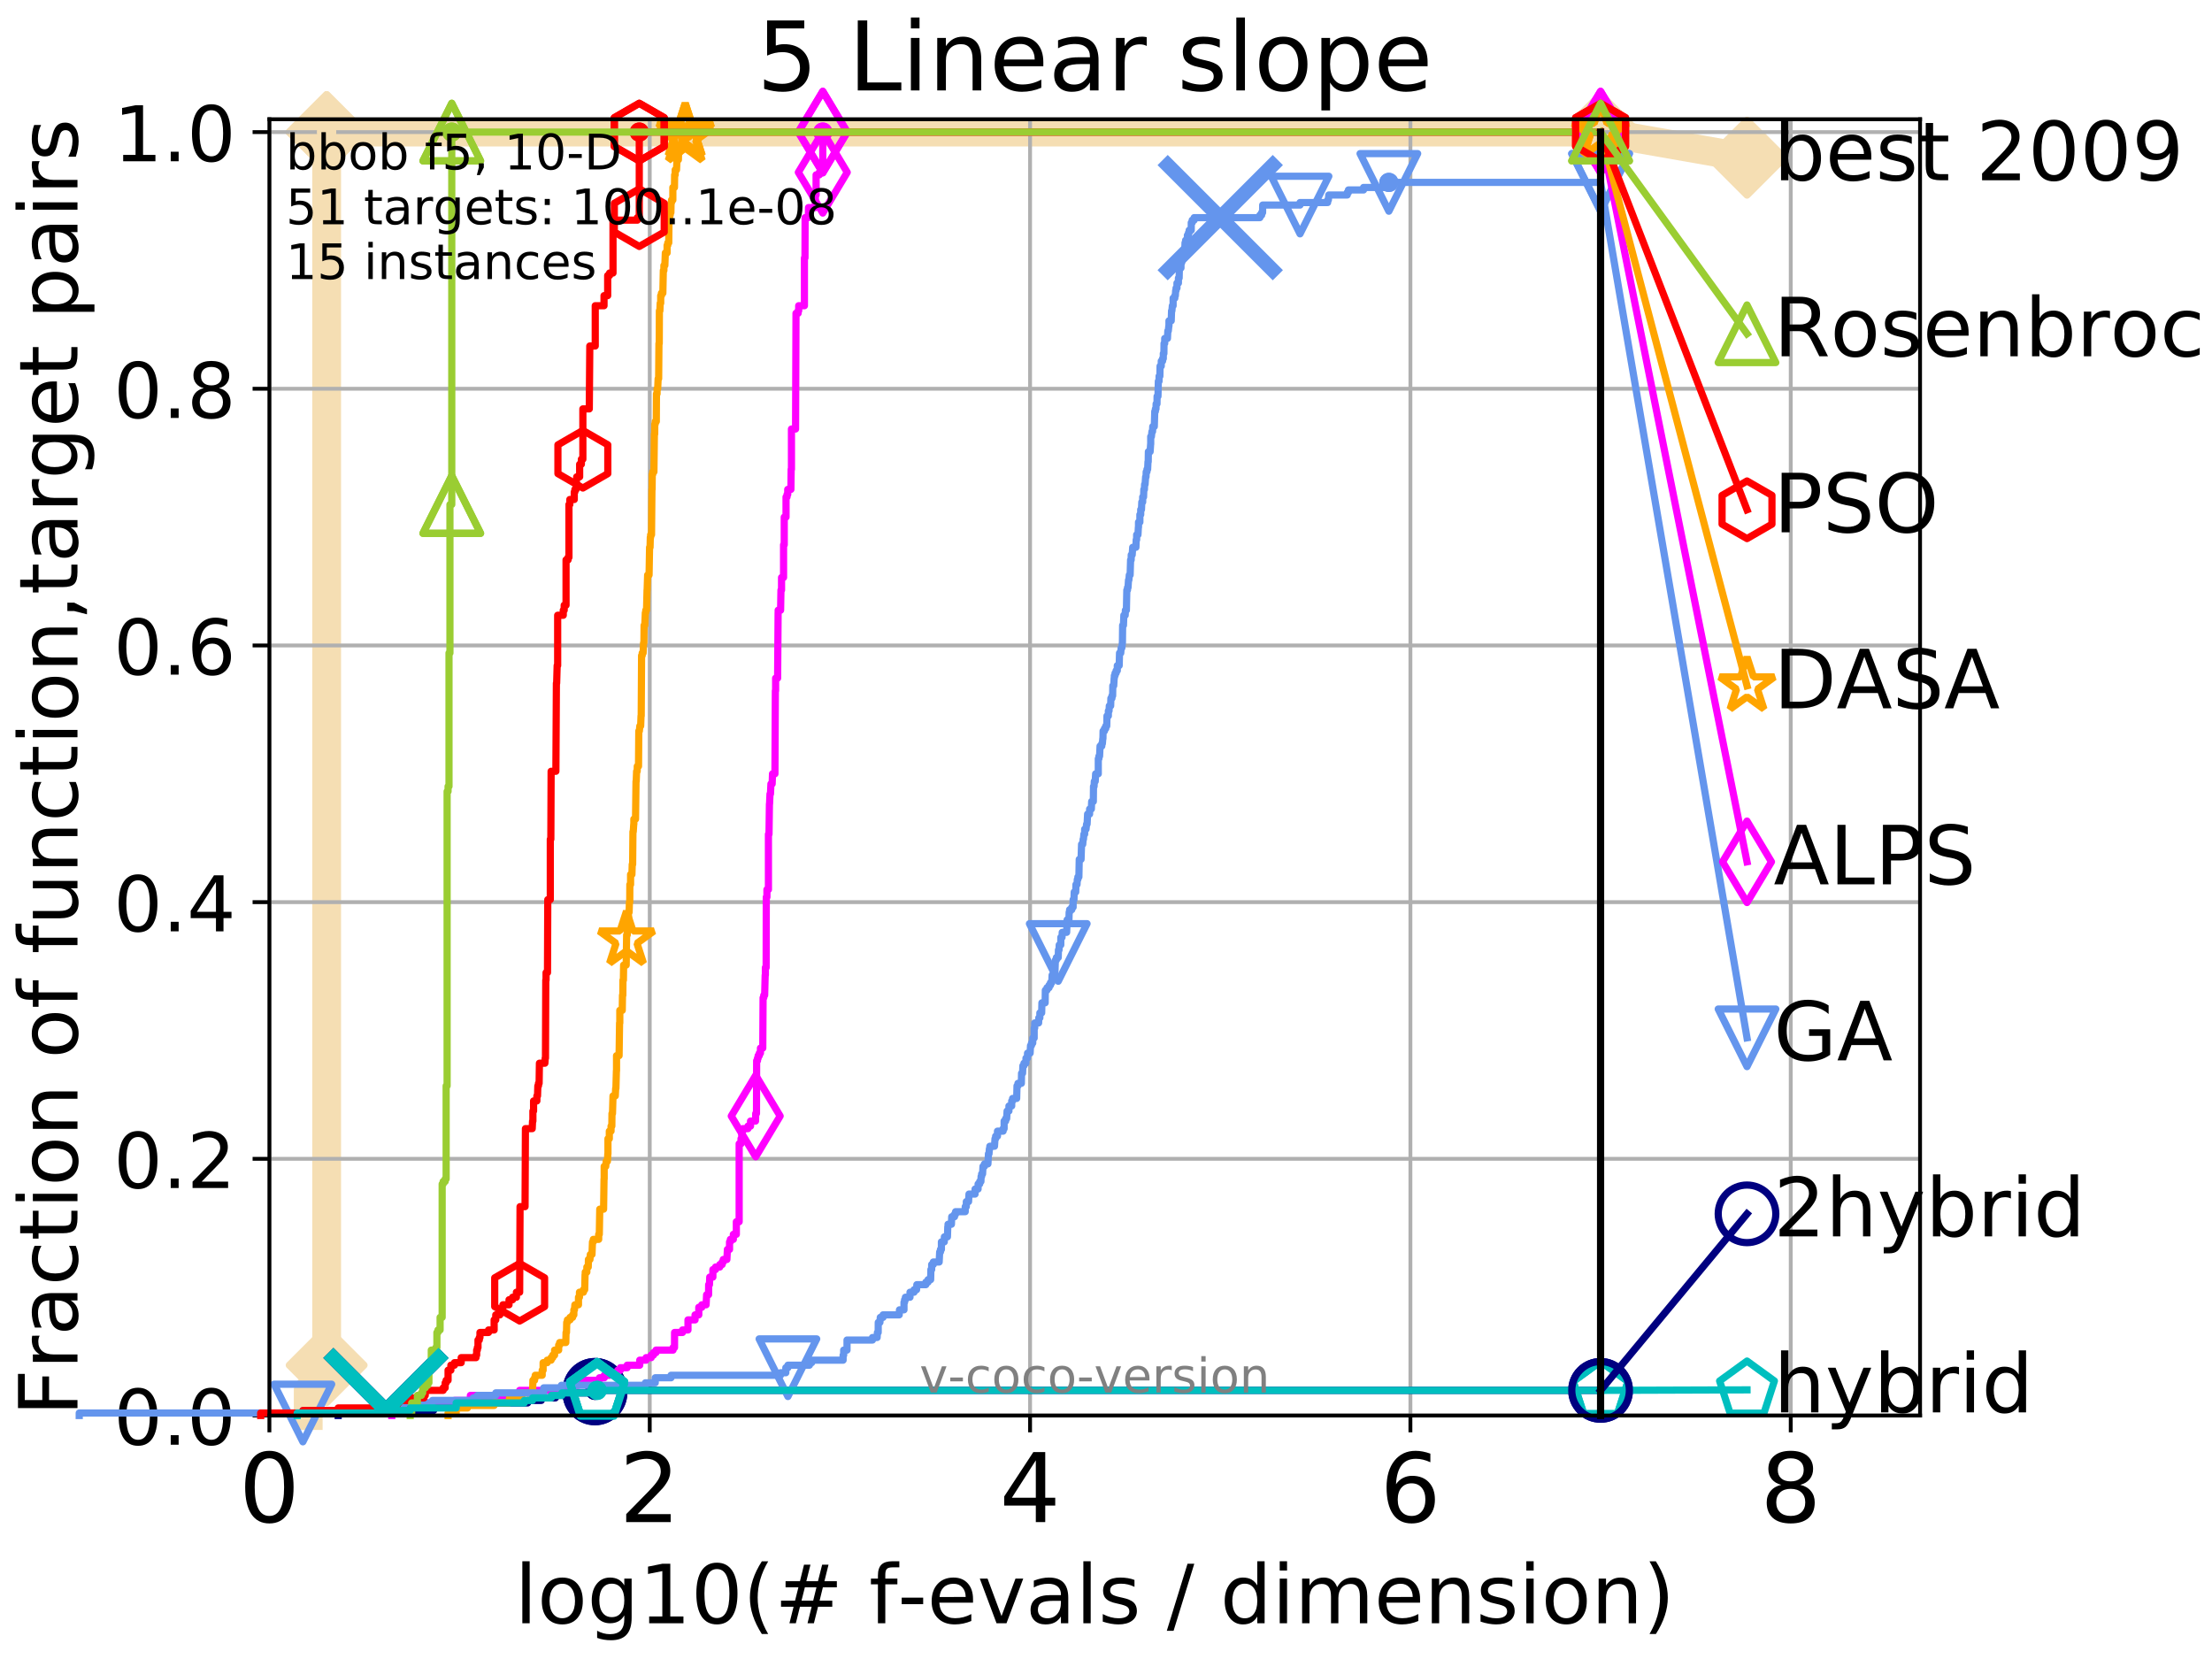 <?xml version="1.0" encoding="utf-8" standalone="no"?>
<!DOCTYPE svg PUBLIC "-//W3C//DTD SVG 1.1//EN"
  "http://www.w3.org/Graphics/SVG/1.1/DTD/svg11.dtd">
<!-- Created with matplotlib (http://matplotlib.org/) -->
<svg height="345.6pt" version="1.1" viewBox="0 0 460.8 345.6" width="460.8pt" xmlns="http://www.w3.org/2000/svg" xmlns:xlink="http://www.w3.org/1999/xlink">
 <defs>
  <style type="text/css">
*{stroke-linecap:butt;stroke-linejoin:round;}
  </style>
 </defs>
 <g id="figure_1">
  <g id="patch_1">
   <path d="M 0 345.6 
L 460.8 345.6 
L 460.8 0 
L 0 0 
z
" style="fill:#ffffff;"/>
  </g>
  <g id="axes_1">
   <g id="patch_2">
    <path d="M 56.12 294.88 
L 399.984 294.88 
L 399.984 24.84 
L 56.12 24.84 
z
" style="fill:#ffffff;"/>
   </g>
   <g id="line2d_1">
    <path d="M 64.206 294.88 
L 64.206 289.638 
L 67.163 289.638 
L 67.163 284.395 
L 68.046 284.395 
L 68.046 27.514 
L 333.43 27.514 
" style="fill:none;stroke:#f5deb3;stroke-linecap:square;stroke-width:6;"/>
   </g>
   <g id="line2d_2">
    <defs>
     <path d="M -0 7.778 
L 7.778 0 
L 0 -7.778 
L -7.778 -0 
z
" id="mb09aed5585" style="stroke:#f5deb3;stroke-linejoin:miter;stroke-width:1.5;"/>
    </defs>
    <g>
     <use style="fill:#f5deb3;stroke:#f5deb3;stroke-linejoin:miter;stroke-width:1.5;" x="68.046" xlink:href="#mb09aed5585" y="284.395"/>
     <use style="fill:#f5deb3;stroke:#f5deb3;stroke-linejoin:miter;stroke-width:1.5;" x="68.046" xlink:href="#mb09aed5585" y="27.514"/>
     <use style="fill:#f5deb3;stroke:#f5deb3;stroke-linejoin:miter;stroke-width:1.5;" x="68.046" xlink:href="#mb09aed5585" y="27.514"/>
     <use style="fill:#f5deb3;stroke:#f5deb3;stroke-linejoin:miter;stroke-width:1.5;" x="68.046" xlink:href="#mb09aed5585" y="27.514"/>
     <use style="fill:#f5deb3;stroke:#f5deb3;stroke-linejoin:miter;stroke-width:1.5;" x="333.43" xlink:href="#mb09aed5585" y="27.514"/>
    </g>
   </g>
   <g id="line2d_3">
    <path style="fill:none;stroke:#f5deb3;stroke-linecap:square;stroke-width:6;"/>
    <g/>
   </g>
   <g id="line2d_4">
    <path d="M 333.43 27.514 
L 363.934 32.861 
" style="fill:none;stroke:#f5deb3;stroke-linecap:square;stroke-width:6;"/>
    <g>
     <use style="fill:#f5deb3;stroke:#f5deb3;stroke-linejoin:miter;stroke-width:1.5;" x="333.43" xlink:href="#mb09aed5585" y="27.514"/>
     <use style="fill:#f5deb3;stroke:#f5deb3;stroke-linejoin:miter;stroke-width:1.5;" x="363.934" xlink:href="#mb09aed5585" y="32.861"/>
    </g>
   </g>
   <g id="matplotlib.axis_1">
    <g id="xtick_1">
     <g id="line2d_5">
      <path clip-path="url(#p24005979f6)" d="M 56.12 294.88 
L 56.12 24.84 
" style="fill:none;stroke:#b0b0b0;stroke-linecap:square;stroke-width:0.8;"/>
     </g>
     <g id="line2d_6">
      <defs>
       <path d="M 0 0 
L 0 3.5 
" id="m6c14c84219" style="stroke:#000000;stroke-width:0.8;"/>
      </defs>
      <g>
       <use style="stroke:#000000;stroke-width:0.8;" x="56.12" xlink:href="#m6c14c84219" y="294.88"/>
      </g>
     </g>
     <g id="text_1">
      <!-- 0 -->
      <defs>
       <path d="M 31.781 66.406 
Q 24.172 66.406 20.328 58.906 
Q 16.5 51.422 16.5 36.375 
Q 16.5 21.391 20.328 13.891 
Q 24.172 6.391 31.781 6.391 
Q 39.453 6.391 43.281 13.891 
Q 47.125 21.391 47.125 36.375 
Q 47.125 51.422 43.281 58.906 
Q 39.453 66.406 31.781 66.406 
z
M 31.781 74.219 
Q 44.047 74.219 50.516 64.516 
Q 56.984 54.828 56.984 36.375 
Q 56.984 17.969 50.516 8.266 
Q 44.047 -1.422 31.781 -1.422 
Q 19.531 -1.422 13.062 8.266 
Q 6.594 17.969 6.594 36.375 
Q 6.594 54.828 13.062 64.516 
Q 19.531 74.219 31.781 74.219 
z
" id="DejaVuSans-30"/>
      </defs>
      <g transform="translate(49.758 317.077)scale(0.2 -0.2)">
       <use xlink:href="#DejaVuSans-30"/>
      </g>
     </g>
    </g>
    <g id="xtick_2">
     <g id="line2d_7">
      <path clip-path="url(#p24005979f6)" d="M 135.351 294.88 
L 135.351 24.84 
" style="fill:none;stroke:#b0b0b0;stroke-linecap:square;stroke-width:0.8;"/>
     </g>
     <g id="line2d_8">
      <g>
       <use style="stroke:#000000;stroke-width:0.8;" x="135.351" xlink:href="#m6c14c84219" y="294.88"/>
      </g>
     </g>
     <g id="text_2">
      <!-- 2 -->
      <defs>
       <path d="M 19.188 8.297 
L 53.609 8.297 
L 53.609 0 
L 7.328 0 
L 7.328 8.297 
Q 12.938 14.109 22.625 23.891 
Q 32.328 33.688 34.812 36.531 
Q 39.547 41.844 41.422 45.531 
Q 43.312 49.219 43.312 52.781 
Q 43.312 58.594 39.234 62.25 
Q 35.156 65.922 28.609 65.922 
Q 23.969 65.922 18.812 64.312 
Q 13.672 62.703 7.812 59.422 
L 7.812 69.391 
Q 13.766 71.781 18.938 73 
Q 24.125 74.219 28.422 74.219 
Q 39.75 74.219 46.484 68.547 
Q 53.219 62.891 53.219 53.422 
Q 53.219 48.922 51.531 44.891 
Q 49.859 40.875 45.406 35.406 
Q 44.188 33.984 37.641 27.219 
Q 31.109 20.453 19.188 8.297 
z
" id="DejaVuSans-32"/>
      </defs>
      <g transform="translate(128.989 317.077)scale(0.2 -0.2)">
       <use xlink:href="#DejaVuSans-32"/>
      </g>
     </g>
    </g>
    <g id="xtick_3">
     <g id="line2d_9">
      <path clip-path="url(#p24005979f6)" d="M 214.583 294.88 
L 214.583 24.84 
" style="fill:none;stroke:#b0b0b0;stroke-linecap:square;stroke-width:0.8;"/>
     </g>
     <g id="line2d_10">
      <g>
       <use style="stroke:#000000;stroke-width:0.8;" x="214.583" xlink:href="#m6c14c84219" y="294.88"/>
      </g>
     </g>
     <g id="text_3">
      <!-- 4 -->
      <defs>
       <path d="M 37.797 64.312 
L 12.891 25.391 
L 37.797 25.391 
z
M 35.203 72.906 
L 47.609 72.906 
L 47.609 25.391 
L 58.016 25.391 
L 58.016 17.188 
L 47.609 17.188 
L 47.609 0 
L 37.797 0 
L 37.797 17.188 
L 4.891 17.188 
L 4.891 26.703 
z
" id="DejaVuSans-34"/>
      </defs>
      <g transform="translate(208.22 317.077)scale(0.2 -0.2)">
       <use xlink:href="#DejaVuSans-34"/>
      </g>
     </g>
    </g>
    <g id="xtick_4">
     <g id="line2d_11">
      <path clip-path="url(#p24005979f6)" d="M 293.814 294.88 
L 293.814 24.84 
" style="fill:none;stroke:#b0b0b0;stroke-linecap:square;stroke-width:0.8;"/>
     </g>
     <g id="line2d_12">
      <g>
       <use style="stroke:#000000;stroke-width:0.8;" x="293.814" xlink:href="#m6c14c84219" y="294.88"/>
      </g>
     </g>
     <g id="text_4">
      <!-- 6 -->
      <defs>
       <path d="M 33.016 40.375 
Q 26.375 40.375 22.484 35.828 
Q 18.609 31.297 18.609 23.391 
Q 18.609 15.531 22.484 10.953 
Q 26.375 6.391 33.016 6.391 
Q 39.656 6.391 43.531 10.953 
Q 47.406 15.531 47.406 23.391 
Q 47.406 31.297 43.531 35.828 
Q 39.656 40.375 33.016 40.375 
z
M 52.594 71.297 
L 52.594 62.312 
Q 48.875 64.062 45.094 64.984 
Q 41.312 65.922 37.594 65.922 
Q 27.828 65.922 22.672 59.328 
Q 17.531 52.734 16.797 39.406 
Q 19.672 43.656 24.016 45.922 
Q 28.375 48.188 33.594 48.188 
Q 44.578 48.188 50.953 41.516 
Q 57.328 34.859 57.328 23.391 
Q 57.328 12.156 50.688 5.359 
Q 44.047 -1.422 33.016 -1.422 
Q 20.359 -1.422 13.672 8.266 
Q 6.984 17.969 6.984 36.375 
Q 6.984 53.656 15.188 63.938 
Q 23.391 74.219 37.203 74.219 
Q 40.922 74.219 44.703 73.484 
Q 48.484 72.75 52.594 71.297 
z
" id="DejaVuSans-36"/>
      </defs>
      <g transform="translate(287.452 317.077)scale(0.2 -0.2)">
       <use xlink:href="#DejaVuSans-36"/>
      </g>
     </g>
    </g>
    <g id="xtick_5">
     <g id="line2d_13">
      <path clip-path="url(#p24005979f6)" d="M 373.045 294.88 
L 373.045 24.84 
" style="fill:none;stroke:#b0b0b0;stroke-linecap:square;stroke-width:0.8;"/>
     </g>
     <g id="line2d_14">
      <g>
       <use style="stroke:#000000;stroke-width:0.8;" x="373.045" xlink:href="#m6c14c84219" y="294.88"/>
      </g>
     </g>
     <g id="text_5">
      <!-- 8 -->
      <defs>
       <path d="M 31.781 34.625 
Q 24.75 34.625 20.719 30.859 
Q 16.703 27.094 16.703 20.516 
Q 16.703 13.922 20.719 10.156 
Q 24.75 6.391 31.781 6.391 
Q 38.812 6.391 42.859 10.172 
Q 46.922 13.969 46.922 20.516 
Q 46.922 27.094 42.891 30.859 
Q 38.875 34.625 31.781 34.625 
z
M 21.922 38.812 
Q 15.578 40.375 12.031 44.719 
Q 8.5 49.078 8.5 55.328 
Q 8.5 64.062 14.719 69.141 
Q 20.953 74.219 31.781 74.219 
Q 42.672 74.219 48.875 69.141 
Q 55.078 64.062 55.078 55.328 
Q 55.078 49.078 51.531 44.719 
Q 48 40.375 41.703 38.812 
Q 48.828 37.156 52.797 32.312 
Q 56.781 27.484 56.781 20.516 
Q 56.781 9.906 50.312 4.234 
Q 43.844 -1.422 31.781 -1.422 
Q 19.734 -1.422 13.25 4.234 
Q 6.781 9.906 6.781 20.516 
Q 6.781 27.484 10.781 32.312 
Q 14.797 37.156 21.922 38.812 
z
M 18.312 54.391 
Q 18.312 48.734 21.844 45.562 
Q 25.391 42.391 31.781 42.391 
Q 38.141 42.391 41.719 45.562 
Q 45.312 48.734 45.312 54.391 
Q 45.312 60.062 41.719 63.234 
Q 38.141 66.406 31.781 66.406 
Q 25.391 66.406 21.844 63.234 
Q 18.312 60.062 18.312 54.391 
z
" id="DejaVuSans-38"/>
      </defs>
      <g transform="translate(366.683 317.077)scale(0.2 -0.2)">
       <use xlink:href="#DejaVuSans-38"/>
      </g>
     </g>
    </g>
    <g id="text_6">
     <!-- log10(# f-evals / dimension) -->
     <defs>
      <path d="M 9.422 75.984 
L 18.406 75.984 
L 18.406 0 
L 9.422 0 
z
" id="DejaVuSans-6c"/>
      <path d="M 30.609 48.391 
Q 23.391 48.391 19.188 42.75 
Q 14.984 37.109 14.984 27.297 
Q 14.984 17.484 19.156 11.844 
Q 23.344 6.203 30.609 6.203 
Q 37.797 6.203 41.984 11.859 
Q 46.188 17.531 46.188 27.297 
Q 46.188 37.016 41.984 42.703 
Q 37.797 48.391 30.609 48.391 
z
M 30.609 56 
Q 42.328 56 49.016 48.375 
Q 55.719 40.766 55.719 27.297 
Q 55.719 13.875 49.016 6.219 
Q 42.328 -1.422 30.609 -1.422 
Q 18.844 -1.422 12.172 6.219 
Q 5.516 13.875 5.516 27.297 
Q 5.516 40.766 12.172 48.375 
Q 18.844 56 30.609 56 
z
" id="DejaVuSans-6f"/>
      <path d="M 45.406 27.984 
Q 45.406 37.75 41.375 43.109 
Q 37.359 48.484 30.078 48.484 
Q 22.859 48.484 18.828 43.109 
Q 14.797 37.75 14.797 27.984 
Q 14.797 18.266 18.828 12.891 
Q 22.859 7.516 30.078 7.516 
Q 37.359 7.516 41.375 12.891 
Q 45.406 18.266 45.406 27.984 
z
M 54.391 6.781 
Q 54.391 -7.172 48.188 -13.984 
Q 42 -20.797 29.203 -20.797 
Q 24.469 -20.797 20.266 -20.094 
Q 16.062 -19.391 12.109 -17.922 
L 12.109 -9.188 
Q 16.062 -11.328 19.922 -12.344 
Q 23.781 -13.375 27.781 -13.375 
Q 36.625 -13.375 41.016 -8.766 
Q 45.406 -4.156 45.406 5.172 
L 45.406 9.625 
Q 42.625 4.781 38.281 2.391 
Q 33.938 0 27.875 0 
Q 17.828 0 11.672 7.656 
Q 5.516 15.328 5.516 27.984 
Q 5.516 40.672 11.672 48.328 
Q 17.828 56 27.875 56 
Q 33.938 56 38.281 53.609 
Q 42.625 51.219 45.406 46.391 
L 45.406 54.688 
L 54.391 54.688 
z
" id="DejaVuSans-67"/>
      <path d="M 12.406 8.297 
L 28.516 8.297 
L 28.516 63.922 
L 10.984 60.406 
L 10.984 69.391 
L 28.422 72.906 
L 38.281 72.906 
L 38.281 8.297 
L 54.391 8.297 
L 54.391 0 
L 12.406 0 
z
" id="DejaVuSans-31"/>
      <path d="M 31 75.875 
Q 24.469 64.656 21.281 53.656 
Q 18.109 42.672 18.109 31.391 
Q 18.109 20.125 21.312 9.062 
Q 24.516 -2 31 -13.188 
L 23.188 -13.188 
Q 15.875 -1.703 12.234 9.375 
Q 8.594 20.453 8.594 31.391 
Q 8.594 42.281 12.203 53.312 
Q 15.828 64.359 23.188 75.875 
z
" id="DejaVuSans-28"/>
      <path d="M 51.125 44 
L 36.922 44 
L 32.812 27.688 
L 47.125 27.688 
z
M 43.797 71.781 
L 38.719 51.516 
L 52.984 51.516 
L 58.109 71.781 
L 65.922 71.781 
L 60.891 51.516 
L 76.125 51.516 
L 76.125 44 
L 58.984 44 
L 54.984 27.688 
L 70.516 27.688 
L 70.516 20.219 
L 53.078 20.219 
L 48 0 
L 40.188 0 
L 45.219 20.219 
L 30.906 20.219 
L 25.875 0 
L 18.016 0 
L 23.094 20.219 
L 7.719 20.219 
L 7.719 27.688 
L 24.906 27.688 
L 29 44 
L 13.281 44 
L 13.281 51.516 
L 30.906 51.516 
L 35.891 71.781 
z
" id="DejaVuSans-23"/>
      <path id="DejaVuSans-20"/>
      <path d="M 37.109 75.984 
L 37.109 68.5 
L 28.516 68.5 
Q 23.688 68.5 21.797 66.547 
Q 19.922 64.594 19.922 59.516 
L 19.922 54.688 
L 34.719 54.688 
L 34.719 47.703 
L 19.922 47.703 
L 19.922 0 
L 10.891 0 
L 10.891 47.703 
L 2.297 47.703 
L 2.297 54.688 
L 10.891 54.688 
L 10.891 58.5 
Q 10.891 67.625 15.141 71.797 
Q 19.391 75.984 28.609 75.984 
z
" id="DejaVuSans-66"/>
      <path d="M 4.891 31.391 
L 31.203 31.391 
L 31.203 23.391 
L 4.891 23.391 
z
" id="DejaVuSans-2d"/>
      <path d="M 56.203 29.594 
L 56.203 25.203 
L 14.891 25.203 
Q 15.484 15.922 20.484 11.062 
Q 25.484 6.203 34.422 6.203 
Q 39.594 6.203 44.453 7.469 
Q 49.312 8.734 54.109 11.281 
L 54.109 2.781 
Q 49.266 0.734 44.188 -0.344 
Q 39.109 -1.422 33.891 -1.422 
Q 20.797 -1.422 13.156 6.188 
Q 5.516 13.812 5.516 26.812 
Q 5.516 40.234 12.766 48.109 
Q 20.016 56 32.328 56 
Q 43.359 56 49.781 48.891 
Q 56.203 41.797 56.203 29.594 
z
M 47.219 32.234 
Q 47.125 39.594 43.094 43.984 
Q 39.062 48.391 32.422 48.391 
Q 24.906 48.391 20.391 44.141 
Q 15.875 39.891 15.188 32.172 
z
" id="DejaVuSans-65"/>
      <path d="M 2.984 54.688 
L 12.5 54.688 
L 29.594 8.797 
L 46.688 54.688 
L 56.203 54.688 
L 35.688 0 
L 23.484 0 
z
" id="DejaVuSans-76"/>
      <path d="M 34.281 27.484 
Q 23.391 27.484 19.188 25 
Q 14.984 22.516 14.984 16.5 
Q 14.984 11.719 18.141 8.906 
Q 21.297 6.109 26.703 6.109 
Q 34.188 6.109 38.703 11.406 
Q 43.219 16.703 43.219 25.484 
L 43.219 27.484 
z
M 52.203 31.203 
L 52.203 0 
L 43.219 0 
L 43.219 8.297 
Q 40.141 3.328 35.547 0.953 
Q 30.953 -1.422 24.312 -1.422 
Q 15.922 -1.422 10.953 3.297 
Q 6 8.016 6 15.922 
Q 6 25.141 12.172 29.828 
Q 18.359 34.516 30.609 34.516 
L 43.219 34.516 
L 43.219 35.406 
Q 43.219 41.609 39.141 45 
Q 35.062 48.391 27.688 48.391 
Q 23 48.391 18.547 47.266 
Q 14.109 46.141 10.016 43.891 
L 10.016 52.203 
Q 14.938 54.109 19.578 55.047 
Q 24.219 56 28.609 56 
Q 40.484 56 46.344 49.844 
Q 52.203 43.703 52.203 31.203 
z
" id="DejaVuSans-61"/>
      <path d="M 44.281 53.078 
L 44.281 44.578 
Q 40.484 46.531 36.375 47.5 
Q 32.281 48.484 27.875 48.484 
Q 21.188 48.484 17.844 46.438 
Q 14.5 44.391 14.5 40.281 
Q 14.5 37.156 16.891 35.375 
Q 19.281 33.594 26.516 31.984 
L 29.594 31.297 
Q 39.156 29.25 43.188 25.516 
Q 47.219 21.781 47.219 15.094 
Q 47.219 7.469 41.188 3.016 
Q 35.156 -1.422 24.609 -1.422 
Q 20.219 -1.422 15.453 -0.562 
Q 10.688 0.297 5.422 2 
L 5.422 11.281 
Q 10.406 8.688 15.234 7.391 
Q 20.062 6.109 24.812 6.109 
Q 31.156 6.109 34.562 8.281 
Q 37.984 10.453 37.984 14.406 
Q 37.984 18.062 35.516 20.016 
Q 33.062 21.969 24.703 23.781 
L 21.578 24.516 
Q 13.234 26.266 9.516 29.906 
Q 5.812 33.547 5.812 39.891 
Q 5.812 47.609 11.281 51.797 
Q 16.75 56 26.812 56 
Q 31.781 56 36.172 55.266 
Q 40.578 54.547 44.281 53.078 
z
" id="DejaVuSans-73"/>
      <path d="M 25.391 72.906 
L 33.688 72.906 
L 8.297 -9.281 
L 0 -9.281 
z
" id="DejaVuSans-2f"/>
      <path d="M 45.406 46.391 
L 45.406 75.984 
L 54.391 75.984 
L 54.391 0 
L 45.406 0 
L 45.406 8.203 
Q 42.578 3.328 38.25 0.953 
Q 33.938 -1.422 27.875 -1.422 
Q 17.969 -1.422 11.734 6.484 
Q 5.516 14.406 5.516 27.297 
Q 5.516 40.188 11.734 48.094 
Q 17.969 56 27.875 56 
Q 33.938 56 38.25 53.625 
Q 42.578 51.266 45.406 46.391 
z
M 14.797 27.297 
Q 14.797 17.391 18.875 11.75 
Q 22.953 6.109 30.078 6.109 
Q 37.203 6.109 41.297 11.75 
Q 45.406 17.391 45.406 27.297 
Q 45.406 37.203 41.297 42.844 
Q 37.203 48.484 30.078 48.484 
Q 22.953 48.484 18.875 42.844 
Q 14.797 37.203 14.797 27.297 
z
" id="DejaVuSans-64"/>
      <path d="M 9.422 54.688 
L 18.406 54.688 
L 18.406 0 
L 9.422 0 
z
M 9.422 75.984 
L 18.406 75.984 
L 18.406 64.594 
L 9.422 64.594 
z
" id="DejaVuSans-69"/>
      <path d="M 52 44.188 
Q 55.375 50.25 60.062 53.125 
Q 64.75 56 71.094 56 
Q 79.641 56 84.281 50.016 
Q 88.922 44.047 88.922 33.016 
L 88.922 0 
L 79.891 0 
L 79.891 32.719 
Q 79.891 40.578 77.094 44.375 
Q 74.312 48.188 68.609 48.188 
Q 61.625 48.188 57.562 43.547 
Q 53.516 38.922 53.516 30.906 
L 53.516 0 
L 44.484 0 
L 44.484 32.719 
Q 44.484 40.625 41.703 44.406 
Q 38.922 48.188 33.109 48.188 
Q 26.219 48.188 22.156 43.531 
Q 18.109 38.875 18.109 30.906 
L 18.109 0 
L 9.078 0 
L 9.078 54.688 
L 18.109 54.688 
L 18.109 46.188 
Q 21.188 51.219 25.484 53.609 
Q 29.781 56 35.688 56 
Q 41.656 56 45.828 52.969 
Q 50 49.953 52 44.188 
z
" id="DejaVuSans-6d"/>
      <path d="M 54.891 33.016 
L 54.891 0 
L 45.906 0 
L 45.906 32.719 
Q 45.906 40.484 42.875 44.328 
Q 39.844 48.188 33.797 48.188 
Q 26.516 48.188 22.312 43.547 
Q 18.109 38.922 18.109 30.906 
L 18.109 0 
L 9.078 0 
L 9.078 54.688 
L 18.109 54.688 
L 18.109 46.188 
Q 21.344 51.125 25.703 53.562 
Q 30.078 56 35.797 56 
Q 45.219 56 50.047 50.172 
Q 54.891 44.344 54.891 33.016 
z
" id="DejaVuSans-6e"/>
      <path d="M 8.016 75.875 
L 15.828 75.875 
Q 23.141 64.359 26.781 53.312 
Q 30.422 42.281 30.422 31.391 
Q 30.422 20.453 26.781 9.375 
Q 23.141 -1.703 15.828 -13.188 
L 8.016 -13.188 
Q 14.5 -2 17.703 9.062 
Q 20.906 20.125 20.906 31.391 
Q 20.906 42.672 17.703 53.656 
Q 14.5 64.656 8.016 75.875 
z
" id="DejaVuSans-29"/>
     </defs>
     <g transform="translate(107.211 338.154)scale(0.17 -0.17)">
      <use xlink:href="#DejaVuSans-6c"/>
      <use x="27.783" xlink:href="#DejaVuSans-6f"/>
      <use x="88.965" xlink:href="#DejaVuSans-67"/>
      <use x="152.441" xlink:href="#DejaVuSans-31"/>
      <use x="216.064" xlink:href="#DejaVuSans-30"/>
      <use x="279.688" xlink:href="#DejaVuSans-28"/>
      <use x="318.701" xlink:href="#DejaVuSans-23"/>
      <use x="402.49" xlink:href="#DejaVuSans-20"/>
      <use x="434.277" xlink:href="#DejaVuSans-66"/>
      <use x="469.404" xlink:href="#DejaVuSans-2d"/>
      <use x="505.488" xlink:href="#DejaVuSans-65"/>
      <use x="567.012" xlink:href="#DejaVuSans-76"/>
      <use x="626.191" xlink:href="#DejaVuSans-61"/>
      <use x="687.471" xlink:href="#DejaVuSans-6c"/>
      <use x="715.254" xlink:href="#DejaVuSans-73"/>
      <use x="767.354" xlink:href="#DejaVuSans-20"/>
      <use x="799.141" xlink:href="#DejaVuSans-2f"/>
      <use x="832.832" xlink:href="#DejaVuSans-20"/>
      <use x="864.619" xlink:href="#DejaVuSans-64"/>
      <use x="928.096" xlink:href="#DejaVuSans-69"/>
      <use x="955.879" xlink:href="#DejaVuSans-6d"/>
      <use x="1053.291" xlink:href="#DejaVuSans-65"/>
      <use x="1114.814" xlink:href="#DejaVuSans-6e"/>
      <use x="1178.193" xlink:href="#DejaVuSans-73"/>
      <use x="1230.293" xlink:href="#DejaVuSans-69"/>
      <use x="1258.076" xlink:href="#DejaVuSans-6f"/>
      <use x="1319.258" xlink:href="#DejaVuSans-6e"/>
      <use x="1382.637" xlink:href="#DejaVuSans-29"/>
     </g>
    </g>
   </g>
   <g id="matplotlib.axis_2">
    <g id="ytick_1">
     <g id="line2d_15">
      <path clip-path="url(#p24005979f6)" d="M 56.12 294.88 
L 399.984 294.88 
" style="fill:none;stroke:#b0b0b0;stroke-linecap:square;stroke-width:0.8;"/>
     </g>
     <g id="line2d_16">
      <defs>
       <path d="M 0 0 
L -3.5 0 
" id="mfbd67e77f9" style="stroke:#000000;stroke-width:0.8;"/>
      </defs>
      <g>
       <use style="stroke:#000000;stroke-width:0.8;" x="56.12" xlink:href="#mfbd67e77f9" y="294.88"/>
      </g>
     </g>
     <g id="text_7">
      <!-- 0.0 -->
      <defs>
       <path d="M 10.688 12.406 
L 21 12.406 
L 21 0 
L 10.688 0 
z
" id="DejaVuSans-2e"/>
      </defs>
      <g transform="translate(23.675 300.959)scale(0.16 -0.16)">
       <use xlink:href="#DejaVuSans-30"/>
       <use x="63.623" xlink:href="#DejaVuSans-2e"/>
       <use x="95.41" xlink:href="#DejaVuSans-30"/>
      </g>
     </g>
    </g>
    <g id="ytick_2">
     <g id="line2d_17">
      <path clip-path="url(#p24005979f6)" d="M 56.12 241.407 
L 399.984 241.407 
" style="fill:none;stroke:#b0b0b0;stroke-linecap:square;stroke-width:0.8;"/>
     </g>
     <g id="line2d_18">
      <g>
       <use style="stroke:#000000;stroke-width:0.8;" x="56.12" xlink:href="#mfbd67e77f9" y="241.407"/>
      </g>
     </g>
     <g id="text_8">
      <!-- 0.2 -->
      <g transform="translate(23.675 247.485)scale(0.16 -0.16)">
       <use xlink:href="#DejaVuSans-30"/>
       <use x="63.623" xlink:href="#DejaVuSans-2e"/>
       <use x="95.41" xlink:href="#DejaVuSans-32"/>
      </g>
     </g>
    </g>
    <g id="ytick_3">
     <g id="line2d_19">
      <path clip-path="url(#p24005979f6)" d="M 56.12 187.933 
L 399.984 187.933 
" style="fill:none;stroke:#b0b0b0;stroke-linecap:square;stroke-width:0.8;"/>
     </g>
     <g id="line2d_20">
      <g>
       <use style="stroke:#000000;stroke-width:0.8;" x="56.12" xlink:href="#mfbd67e77f9" y="187.933"/>
      </g>
     </g>
     <g id="text_9">
      <!-- 0.4 -->
      <g transform="translate(23.675 194.012)scale(0.16 -0.16)">
       <use xlink:href="#DejaVuSans-30"/>
       <use x="63.623" xlink:href="#DejaVuSans-2e"/>
       <use x="95.41" xlink:href="#DejaVuSans-34"/>
      </g>
     </g>
    </g>
    <g id="ytick_4">
     <g id="line2d_21">
      <path clip-path="url(#p24005979f6)" d="M 56.12 134.46 
L 399.984 134.46 
" style="fill:none;stroke:#b0b0b0;stroke-linecap:square;stroke-width:0.8;"/>
     </g>
     <g id="line2d_22">
      <g>
       <use style="stroke:#000000;stroke-width:0.8;" x="56.12" xlink:href="#mfbd67e77f9" y="134.46"/>
      </g>
     </g>
     <g id="text_10">
      <!-- 0.6 -->
      <g transform="translate(23.675 140.539)scale(0.16 -0.16)">
       <use xlink:href="#DejaVuSans-30"/>
       <use x="63.623" xlink:href="#DejaVuSans-2e"/>
       <use x="95.41" xlink:href="#DejaVuSans-36"/>
      </g>
     </g>
    </g>
    <g id="ytick_5">
     <g id="line2d_23">
      <path clip-path="url(#p24005979f6)" d="M 56.12 80.987 
L 399.984 80.987 
" style="fill:none;stroke:#b0b0b0;stroke-linecap:square;stroke-width:0.8;"/>
     </g>
     <g id="line2d_24">
      <g>
       <use style="stroke:#000000;stroke-width:0.8;" x="56.12" xlink:href="#mfbd67e77f9" y="80.987"/>
      </g>
     </g>
     <g id="text_11">
      <!-- 0.8 -->
      <g transform="translate(23.675 87.066)scale(0.16 -0.16)">
       <use xlink:href="#DejaVuSans-30"/>
       <use x="63.623" xlink:href="#DejaVuSans-2e"/>
       <use x="95.41" xlink:href="#DejaVuSans-38"/>
      </g>
     </g>
    </g>
    <g id="ytick_6">
     <g id="line2d_25">
      <path clip-path="url(#p24005979f6)" d="M 56.12 27.514 
L 399.984 27.514 
" style="fill:none;stroke:#b0b0b0;stroke-linecap:square;stroke-width:0.8;"/>
     </g>
     <g id="line2d_26">
      <g>
       <use style="stroke:#000000;stroke-width:0.8;" x="56.12" xlink:href="#mfbd67e77f9" y="27.514"/>
      </g>
     </g>
     <g id="text_12">
      <!-- 1.0 -->
      <g transform="translate(23.675 33.592)scale(0.16 -0.16)">
       <use xlink:href="#DejaVuSans-31"/>
       <use x="63.623" xlink:href="#DejaVuSans-2e"/>
       <use x="95.41" xlink:href="#DejaVuSans-30"/>
      </g>
     </g>
    </g>
    <g id="text_13">
     <!-- Fraction of function,target pairs -->
     <defs>
      <path d="M 9.812 72.906 
L 51.703 72.906 
L 51.703 64.594 
L 19.672 64.594 
L 19.672 43.109 
L 48.578 43.109 
L 48.578 34.812 
L 19.672 34.812 
L 19.672 0 
L 9.812 0 
z
" id="DejaVuSans-46"/>
      <path d="M 41.109 46.297 
Q 39.594 47.172 37.812 47.578 
Q 36.031 48 33.891 48 
Q 26.266 48 22.188 43.047 
Q 18.109 38.094 18.109 28.812 
L 18.109 0 
L 9.078 0 
L 9.078 54.688 
L 18.109 54.688 
L 18.109 46.188 
Q 20.953 51.172 25.484 53.578 
Q 30.031 56 36.531 56 
Q 37.453 56 38.578 55.875 
Q 39.703 55.766 41.062 55.516 
z
" id="DejaVuSans-72"/>
      <path d="M 48.781 52.594 
L 48.781 44.188 
Q 44.969 46.297 41.141 47.344 
Q 37.312 48.391 33.406 48.391 
Q 24.656 48.391 19.812 42.844 
Q 14.984 37.312 14.984 27.297 
Q 14.984 17.281 19.812 11.734 
Q 24.656 6.203 33.406 6.203 
Q 37.312 6.203 41.141 7.25 
Q 44.969 8.297 48.781 10.406 
L 48.781 2.094 
Q 45.016 0.344 40.984 -0.531 
Q 36.969 -1.422 32.422 -1.422 
Q 20.062 -1.422 12.781 6.344 
Q 5.516 14.109 5.516 27.297 
Q 5.516 40.672 12.859 48.328 
Q 20.219 56 33.016 56 
Q 37.156 56 41.109 55.141 
Q 45.062 54.297 48.781 52.594 
z
" id="DejaVuSans-63"/>
      <path d="M 18.312 70.219 
L 18.312 54.688 
L 36.812 54.688 
L 36.812 47.703 
L 18.312 47.703 
L 18.312 18.016 
Q 18.312 11.328 20.141 9.422 
Q 21.969 7.516 27.594 7.516 
L 36.812 7.516 
L 36.812 0 
L 27.594 0 
Q 17.188 0 13.234 3.875 
Q 9.281 7.766 9.281 18.016 
L 9.281 47.703 
L 2.688 47.703 
L 2.688 54.688 
L 9.281 54.688 
L 9.281 70.219 
z
" id="DejaVuSans-74"/>
      <path d="M 8.5 21.578 
L 8.5 54.688 
L 17.484 54.688 
L 17.484 21.922 
Q 17.484 14.156 20.5 10.266 
Q 23.531 6.391 29.594 6.391 
Q 36.859 6.391 41.078 11.031 
Q 45.312 15.672 45.312 23.688 
L 45.312 54.688 
L 54.297 54.688 
L 54.297 0 
L 45.312 0 
L 45.312 8.406 
Q 42.047 3.422 37.719 1 
Q 33.406 -1.422 27.688 -1.422 
Q 18.266 -1.422 13.375 4.438 
Q 8.5 10.297 8.5 21.578 
z
M 31.109 56 
z
" id="DejaVuSans-75"/>
      <path d="M 11.719 12.406 
L 22.016 12.406 
L 22.016 4 
L 14.016 -11.625 
L 7.719 -11.625 
L 11.719 4 
z
" id="DejaVuSans-2c"/>
      <path d="M 18.109 8.203 
L 18.109 -20.797 
L 9.078 -20.797 
L 9.078 54.688 
L 18.109 54.688 
L 18.109 46.391 
Q 20.953 51.266 25.266 53.625 
Q 29.594 56 35.594 56 
Q 45.562 56 51.781 48.094 
Q 58.016 40.188 58.016 27.297 
Q 58.016 14.406 51.781 6.484 
Q 45.562 -1.422 35.594 -1.422 
Q 29.594 -1.422 25.266 0.953 
Q 20.953 3.328 18.109 8.203 
z
M 48.688 27.297 
Q 48.688 37.203 44.609 42.844 
Q 40.531 48.484 33.406 48.484 
Q 26.266 48.484 22.188 42.844 
Q 18.109 37.203 18.109 27.297 
Q 18.109 17.391 22.188 11.75 
Q 26.266 6.109 33.406 6.109 
Q 40.531 6.109 44.609 11.75 
Q 48.688 17.391 48.688 27.297 
z
" id="DejaVuSans-70"/>
     </defs>
     <g transform="translate(16.14 294.999)rotate(-90)scale(0.17 -0.17)">
      <use xlink:href="#DejaVuSans-46"/>
      <use x="57.41" xlink:href="#DejaVuSans-72"/>
      <use x="98.523" xlink:href="#DejaVuSans-61"/>
      <use x="159.803" xlink:href="#DejaVuSans-63"/>
      <use x="214.783" xlink:href="#DejaVuSans-74"/>
      <use x="253.992" xlink:href="#DejaVuSans-69"/>
      <use x="281.775" xlink:href="#DejaVuSans-6f"/>
      <use x="342.957" xlink:href="#DejaVuSans-6e"/>
      <use x="406.336" xlink:href="#DejaVuSans-20"/>
      <use x="438.123" xlink:href="#DejaVuSans-6f"/>
      <use x="499.305" xlink:href="#DejaVuSans-66"/>
      <use x="534.51" xlink:href="#DejaVuSans-20"/>
      <use x="566.297" xlink:href="#DejaVuSans-66"/>
      <use x="601.502" xlink:href="#DejaVuSans-75"/>
      <use x="664.881" xlink:href="#DejaVuSans-6e"/>
      <use x="728.26" xlink:href="#DejaVuSans-63"/>
      <use x="783.24" xlink:href="#DejaVuSans-74"/>
      <use x="822.449" xlink:href="#DejaVuSans-69"/>
      <use x="850.232" xlink:href="#DejaVuSans-6f"/>
      <use x="911.414" xlink:href="#DejaVuSans-6e"/>
      <use x="974.793" xlink:href="#DejaVuSans-2c"/>
      <use x="1006.58" xlink:href="#DejaVuSans-74"/>
      <use x="1045.789" xlink:href="#DejaVuSans-61"/>
      <use x="1107.068" xlink:href="#DejaVuSans-72"/>
      <use x="1148.166" xlink:href="#DejaVuSans-67"/>
      <use x="1211.643" xlink:href="#DejaVuSans-65"/>
      <use x="1273.166" xlink:href="#DejaVuSans-74"/>
      <use x="1312.375" xlink:href="#DejaVuSans-20"/>
      <use x="1344.162" xlink:href="#DejaVuSans-70"/>
      <use x="1407.639" xlink:href="#DejaVuSans-61"/>
      <use x="1468.918" xlink:href="#DejaVuSans-69"/>
      <use x="1496.701" xlink:href="#DejaVuSans-72"/>
      <use x="1537.814" xlink:href="#DejaVuSans-73"/>
     </g>
    </g>
   </g>
   <g id="line2d_27">
    <defs>
     <path d="M 0 1.5 
C 0.398 1.5 0.779 1.342 1.061 1.061 
C 1.342 0.779 1.5 0.398 1.5 0 
C 1.5 -0.398 1.342 -0.779 1.061 -1.061 
C 0.779 -1.342 0.398 -1.5 0 -1.5 
C -0.398 -1.5 -0.779 -1.342 -1.061 -1.061 
C -1.342 -0.779 -1.5 -0.398 -1.5 0 
C -1.5 0.398 -1.342 0.779 -1.061 1.061 
C -0.779 1.342 -0.398 1.5 0 1.5 
z
" id="mcb337bad04" style="stroke:#f5deb3;"/>
    </defs>
    <g>
     <use style="fill:#f5deb3;stroke:#f5deb3;" x="68.046" xlink:href="#mcb337bad04" y="27.514"/>
     <use style="fill:#f5deb3;stroke:#f5deb3;" x="68.046" xlink:href="#mcb337bad04" y="27.514"/>
    </g>
   </g>
   <g id="line2d_28">
    <defs>
     <path d="M 0 1.5 
C 0.398 1.5 0.779 1.342 1.061 1.061 
C 1.342 0.779 1.5 0.398 1.5 0 
C 1.5 -0.398 1.342 -0.779 1.061 -1.061 
C 0.779 -1.342 0.398 -1.5 0 -1.5 
C -0.398 -1.5 -0.779 -1.342 -1.061 -1.061 
C -1.342 -0.779 -1.5 -0.398 -1.5 0 
C -1.5 0.398 -1.342 0.779 -1.061 1.061 
C -0.779 1.342 -0.398 1.5 0 1.5 
z
" id="m0401b9086d" style="stroke:#000080;"/>
    </defs>
    <g>
     <use style="fill:#000080;stroke:#000080;" x="123.934" xlink:href="#m0401b9086d" y="289.638"/>
     <use style="fill:#000080;stroke:#000080;" x="123.934" xlink:href="#m0401b9086d" y="289.638"/>
    </g>
   </g>
   <g id="line2d_29">
    <path d="M 70.45 294.88 
L 70.45 294.356 
L 72.559 294.356 
L 72.559 293.832 
L 90.321 293.832 
L 90.321 292.783 
L 97.06 292.783 
L 97.06 292.259 
L 109.915 292.259 
L 109.915 291.735 
L 112.761 291.735 
L 112.761 291.21 
L 115.694 291.21 
L 115.694 290.686 
L 117.774 290.686 
L 117.774 290.162 
L 123.934 290.162 
L 123.934 289.638 
L 333.43 289.638 
" style="fill:none;stroke:#000080;stroke-linecap:square;stroke-width:1.5;"/>
   </g>
   <g id="line2d_30">
    <defs>
     <path d="M 0 6 
C 1.591 6 3.117 5.368 4.243 4.243 
C 5.368 3.117 6 1.591 6 0 
C 6 -1.591 5.368 -3.117 4.243 -4.243 
C 3.117 -5.368 1.591 -6 0 -6 
C -1.591 -6 -3.117 -5.368 -4.243 -4.243 
C -5.368 -3.117 -6 -1.591 -6 0 
C -6 1.591 -5.368 3.117 -4.243 4.243 
C -3.117 5.368 -1.591 6 0 6 
z
" id="m97caba8878" style="stroke:#000080;stroke-width:1.5;"/>
    </defs>
    <g>
     <use style="fill-opacity:0;stroke:#000080;stroke-width:1.5;" x="123.934" xlink:href="#m97caba8878" y="290.162"/>
     <use style="fill-opacity:0;stroke:#000080;stroke-width:1.5;" x="123.934" xlink:href="#m97caba8878" y="290.162"/>
     <use style="fill-opacity:0;stroke:#000080;stroke-width:1.5;" x="123.934" xlink:href="#m97caba8878" y="289.638"/>
     <use style="fill-opacity:0;stroke:#000080;stroke-width:1.5;" x="123.934" xlink:href="#m97caba8878" y="289.638"/>
     <use style="fill-opacity:0;stroke:#000080;stroke-width:1.5;" x="333.43" xlink:href="#m97caba8878" y="289.638"/>
    </g>
   </g>
   <g id="line2d_31">
    <path style="fill:none;stroke:#000080;stroke-linecap:square;stroke-width:1.5;"/>
    <g/>
   </g>
   <g id="line2d_32">
    <path clip-path="url(#p24005979f6)" d="M 80.396 293.832 
" style="fill:none;stroke:#000080;stroke-linecap:square;stroke-width:1.5;"/>
    <defs>
     <path d="M -12 12 
L 12 -12 
M -12 -12 
L 12 12 
" id="md3e0657f93" style="stroke:#000080;stroke-width:3;"/>
    </defs>
    <g clip-path="url(#p24005979f6)">
     <use style="fill:#000080;stroke:#000080;stroke-width:3;" x="80.396" xlink:href="#md3e0657f93" y="293.832"/>
    </g>
   </g>
   <g id="line2d_33">
    <defs>
     <path d="M 0 1.5 
C 0.398 1.5 0.779 1.342 1.061 1.061 
C 1.342 0.779 1.5 0.398 1.5 0 
C 1.5 -0.398 1.342 -0.779 1.061 -1.061 
C 0.779 -1.342 0.398 -1.5 0 -1.5 
C -0.398 -1.5 -0.779 -1.342 -1.061 -1.061 
C -1.342 -0.779 -1.5 -0.398 -1.5 0 
C -1.5 0.398 -1.342 0.779 -1.061 1.061 
C -0.779 1.342 -0.398 1.5 0 1.5 
z
" id="m3fcd0ec8de" style="stroke:#ff00ff;"/>
    </defs>
    <g>
     <use style="fill:#ff00ff;stroke:#ff00ff;" x="171.401" xlink:href="#m3fcd0ec8de" y="27.514"/>
     <use style="fill:#ff00ff;stroke:#ff00ff;" x="171.401" xlink:href="#m3fcd0ec8de" y="27.514"/>
    </g>
   </g>
   <g id="line2d_34">
    <path d="M 81.611 294.88 
L 81.611 294.356 
L 82.376 294.356 
L 82.376 293.307 
L 85.45 293.307 
L 85.45 292.783 
L 87.786 292.783 
L 87.786 292.259 
L 94.671 292.259 
L 94.671 291.735 
L 97.99 291.735 
L 97.99 290.686 
L 108.253 290.686 
L 108.253 289.638 
L 118.245 289.638 
L 118.245 289.113 
L 119.457 289.113 
L 119.457 288.589 
L 120.426 288.589 
L 120.426 288.065 
L 120.63 288.065 
L 120.63 287.541 
L 124.877 287.541 
L 124.877 287.016 
L 125.89 287.016 
L 125.89 286.492 
L 127.015 286.492 
L 127.015 285.968 
L 128.691 285.968 
L 128.691 285.444 
L 129.239 285.444 
L 129.239 284.919 
L 130.652 284.919 
L 130.652 284.395 
L 133.269 284.395 
L 133.269 283.347 
L 134.595 283.347 
L 134.595 282.822 
L 135.658 282.822 
L 135.658 282.298 
L 136.125 282.298 
L 136.125 281.774 
L 136.66 281.774 
L 136.66 281.25 
L 140.206 281.25 
L 140.206 280.725 
L 140.515 280.725 
L 140.527 277.58 
L 142.178 277.58 
L 142.178 277.056 
L 143.319 277.056 
L 143.319 274.959 
L 144.792 274.959 
L 144.792 273.91 
L 145.569 273.91 
L 145.569 272.337 
L 146.194 272.337 
L 146.194 271.813 
L 147.095 271.813 
L 147.199 269.716 
L 147.609 269.716 
L 147.626 267.619 
L 147.794 267.619 
L 147.852 266.046 
L 148.505 266.046 
L 148.505 264.474 
L 149.057 264.474 
L 149.057 263.949 
L 149.941 263.949 
L 149.941 263.425 
L 150.442 263.425 
L 150.442 262.901 
L 150.663 262.901 
L 150.663 262.377 
L 151.423 262.377 
L 151.531 260.28 
L 151.975 260.28 
L 151.975 258.707 
L 152.151 258.707 
L 152.151 258.183 
L 152.768 258.183 
L 152.768 257.134 
L 153.394 257.134 
L 153.394 254.513 
L 153.981 254.513 
L 153.981 238.261 
L 154.367 238.261 
L 154.367 237.213 
L 154.515 237.213 
L 154.532 235.64 
L 154.739 235.64 
L 154.739 235.116 
L 155.814 235.116 
L 155.814 234.592 
L 156.35 234.592 
L 156.35 233.543 
L 157.39 233.543 
L 157.428 231.97 
L 157.589 231.97 
L 157.622 220.961 
L 157.8 220.961 
L 157.8 220.437 
L 157.935 220.437 
L 157.935 219.913 
L 158.179 219.913 
L 158.179 219.388 
L 158.415 219.388 
L 158.415 218.34 
L 158.899 218.34 
L 158.964 207.855 
L 159.103 207.855 
L 159.103 207.331 
L 159.292 207.331 
L 159.399 203.137 
L 159.442 203.137 
L 159.442 201.564 
L 159.602 201.564 
L 159.631 186.885 
L 159.765 186.885 
L 159.765 185.312 
L 160.079 185.312 
L 160.079 173.779 
L 160.197 173.779 
L 160.286 167.488 
L 160.31 167.488 
L 160.403 165.391 
L 160.503 165.391 
L 160.598 163.294 
L 160.854 163.294 
L 160.928 161.197 
L 161.434 161.197 
L 161.521 143.897 
L 161.577 143.897 
L 161.577 141.275 
L 161.992 141.275 
L 162.094 127.645 
L 162.105 127.645 
L 162.105 127.121 
L 162.613 127.121 
L 162.687 122.927 
L 162.809 122.927 
L 162.809 120.306 
L 163.23 120.306 
L 163.23 113.49 
L 163.372 113.49 
L 163.372 107.724 
L 163.746 107.724 
L 163.746 103.53 
L 163.953 103.53 
L 163.953 103.005 
L 164.099 103.005 
L 164.099 101.957 
L 164.759 101.957 
L 164.812 97.763 
L 164.874 97.763 
L 164.874 89.375 
L 165.731 89.375 
L 165.822 65.259 
L 166.267 65.259 
L 166.267 64.735 
L 166.384 64.735 
L 166.384 63.687 
L 167.577 63.687 
L 167.577 53.726 
L 167.693 53.726 
L 167.719 45.338 
L 168.387 45.338 
L 168.428 43.241 
L 169.852 43.241 
L 169.852 40.62 
L 170.008 40.62 
L 170.008 36.426 
L 170.679 36.426 
L 170.679 35.902 
L 171.401 35.902 
L 171.401 27.514 
L 333.43 27.514 
L 333.43 27.514 
" style="fill:none;stroke:#ff00ff;stroke-linecap:square;stroke-width:1.5;"/>
   </g>
   <g id="line2d_35">
    <defs>
     <path d="M -0 8.485 
L 5.091 0 
L 0 -8.485 
L -5.091 -0 
z
" id="m42bbfb7ee2" style="stroke:#ff00ff;stroke-linejoin:miter;stroke-width:1.5;"/>
    </defs>
    <g>
     <use style="fill-opacity:0;stroke:#ff00ff;stroke-linejoin:miter;stroke-width:1.5;" x="157.428" xlink:href="#m42bbfb7ee2" y="232.495"/>
     <use style="fill-opacity:0;stroke:#ff00ff;stroke-linejoin:miter;stroke-width:1.5;" x="171.401" xlink:href="#m42bbfb7ee2" y="35.902"/>
     <use style="fill-opacity:0;stroke:#ff00ff;stroke-linejoin:miter;stroke-width:1.5;" x="171.401" xlink:href="#m42bbfb7ee2" y="27.514"/>
     <use style="fill-opacity:0;stroke:#ff00ff;stroke-linejoin:miter;stroke-width:1.5;" x="171.401" xlink:href="#m42bbfb7ee2" y="27.514"/>
     <use style="fill-opacity:0;stroke:#ff00ff;stroke-linejoin:miter;stroke-width:1.5;" x="333.43" xlink:href="#m42bbfb7ee2" y="27.514"/>
    </g>
   </g>
   <g id="line2d_36">
    <path style="fill:none;stroke:#ff00ff;stroke-linecap:square;stroke-width:1.5;"/>
    <g/>
   </g>
   <g id="line2d_37">
    <defs>
     <path d="M 0 1.5 
C 0.398 1.5 0.779 1.342 1.061 1.061 
C 1.342 0.779 1.5 0.398 1.5 0 
C 1.5 -0.398 1.342 -0.779 1.061 -1.061 
C 0.779 -1.342 0.398 -1.5 0 -1.5 
C -0.398 -1.5 -0.779 -1.342 -1.061 -1.061 
C -1.342 -0.779 -1.5 -0.398 -1.5 0 
C -1.5 0.398 -1.342 0.779 -1.061 1.061 
C -0.779 1.342 -0.398 1.5 0 1.5 
z
" id="mb8561b05e1" style="stroke:#ffa500;"/>
    </defs>
    <g>
     <use style="fill:#ffa500;stroke:#ffa500;" x="142.747" xlink:href="#mb8561b05e1" y="27.514"/>
     <use style="fill:#ffa500;stroke:#ffa500;" x="142.747" xlink:href="#mb8561b05e1" y="27.514"/>
    </g>
   </g>
   <g id="line2d_38">
    <path d="M 93.34 294.88 
L 93.34 294.356 
L 95.033 294.356 
L 95.033 293.307 
L 97.375 293.307 
L 97.375 292.783 
L 102.94 292.783 
L 102.94 292.259 
L 106.039 292.259 
L 106.133 291.21 
L 108.664 291.21 
L 108.745 290.162 
L 110.941 290.162 
L 111.012 287.541 
L 111.362 287.541 
L 111.362 287.016 
L 111.5 287.016 
L 111.5 286.492 
L 112.951 286.492 
L 112.951 285.444 
L 113.14 285.444 
L 113.14 283.871 
L 113.994 283.871 
L 113.994 283.347 
L 114.808 283.347 
L 114.808 282.822 
L 115.146 282.822 
L 115.146 282.298 
L 115.531 282.298 
L 115.531 281.25 
L 116.381 281.25 
L 116.381 280.201 
L 116.587 280.201 
L 116.587 279.677 
L 117.869 279.677 
L 117.917 277.58 
L 118.011 277.58 
L 118.058 275.483 
L 118.199 275.483 
L 118.199 274.959 
L 118.749 274.959 
L 118.749 274.434 
L 119.283 274.434 
L 119.283 273.91 
L 119.544 273.91 
L 119.544 272.862 
L 119.672 272.862 
L 119.758 271.813 
L 120.508 271.813 
L 120.508 270.24 
L 120.71 270.24 
L 120.71 269.192 
L 121.536 269.192 
L 121.536 268.668 
L 121.803 268.668 
L 121.879 265.522 
L 121.916 265.522 
L 121.916 264.998 
L 122.251 264.998 
L 122.251 263.949 
L 122.543 263.949 
L 122.58 262.377 
L 122.902 262.377 
L 122.973 261.328 
L 123.322 261.328 
L 123.426 258.707 
L 123.597 258.707 
L 123.597 258.183 
L 124.718 258.183 
L 124.718 257.134 
L 124.845 257.134 
L 124.94 251.892 
L 125.74 251.892 
L 125.83 245.601 
L 125.86 245.601 
L 125.86 242.979 
L 126.186 242.979 
L 126.273 241.931 
L 126.534 241.931 
L 126.62 240.358 
L 126.648 240.358 
L 126.648 237.213 
L 126.931 237.213 
L 126.931 235.64 
L 127.292 235.64 
L 127.292 234.592 
L 127.457 234.592 
L 127.484 231.97 
L 127.592 231.97 
L 127.7 228.301 
L 128.176 228.301 
L 128.255 226.728 
L 128.306 226.728 
L 128.41 223.058 
L 128.435 223.058 
L 128.435 219.913 
L 128.967 219.913 
L 129.067 213.097 
L 129.116 213.097 
L 129.116 210.476 
L 129.628 210.476 
L 129.676 207.331 
L 129.747 207.331 
L 129.771 204.185 
L 129.866 204.185 
L 129.913 201.04 
L 130.448 201.04 
L 130.539 194.749 
L 130.675 194.749 
L 130.743 191.079 
L 130.921 191.079 
L 130.921 190.03 
L 131.055 190.03 
L 131.121 187.933 
L 131.187 187.933 
L 131.208 184.264 
L 131.361 184.264 
L 131.361 182.167 
L 131.641 182.167 
L 131.705 180.07 
L 131.79 180.07 
L 131.853 173.255 
L 131.916 173.255 
L 132.021 171.682 
L 132.042 171.682 
L 132.042 170.633 
L 132.393 170.633 
L 132.494 162.77 
L 132.535 162.77 
L 132.616 160.673 
L 132.736 160.673 
L 132.756 159.624 
L 133.015 159.624 
L 133.074 152.285 
L 133.191 152.285 
L 133.288 151.236 
L 133.462 151.236 
L 133.539 149.139 
L 133.577 149.139 
L 133.653 136.557 
L 133.785 136.557 
L 133.785 136.033 
L 133.973 136.033 
L 134.066 133.936 
L 134.14 133.936 
L 134.177 130.266 
L 134.323 130.266 
L 134.433 127.645 
L 134.523 127.645 
L 134.523 127.121 
L 134.685 127.121 
L 134.792 122.927 
L 134.81 122.927 
L 134.916 119.781 
L 135.213 119.781 
L 135.317 114.015 
L 135.42 114.015 
L 135.471 111.918 
L 135.54 111.918 
L 135.54 111.393 
L 135.726 111.393 
L 135.81 101.957 
L 135.843 101.957 
L 135.877 98.811 
L 135.976 98.811 
L 135.976 98.287 
L 136.224 98.287 
L 136.321 90.423 
L 136.386 90.423 
L 136.402 88.326 
L 136.499 88.326 
L 136.499 87.802 
L 136.723 87.802 
L 136.755 82.035 
L 136.881 82.035 
L 136.881 80.987 
L 137.007 80.987 
L 137.1 78.89 
L 137.209 78.89 
L 137.27 71.55 
L 137.332 71.55 
L 137.362 64.735 
L 137.469 64.735 
L 137.53 63.163 
L 137.636 63.163 
L 137.636 61.59 
L 137.786 61.59 
L 137.786 61.066 
L 138.082 61.066 
L 138.184 56.347 
L 138.301 56.347 
L 138.301 55.299 
L 138.502 55.299 
L 138.602 52.678 
L 138.969 52.678 
L 138.969 51.105 
L 139.108 51.105 
L 139.108 50.581 
L 139.314 50.581 
L 139.355 46.387 
L 139.436 46.387 
L 139.531 44.814 
L 139.612 44.814 
L 139.612 44.29 
L 139.759 44.29 
L 139.799 42.193 
L 139.892 42.193 
L 139.892 41.668 
L 140.167 41.668 
L 140.167 39.047 
L 140.502 39.047 
L 140.54 36.426 
L 140.654 36.426 
L 140.654 35.377 
L 140.93 35.377 
L 141.029 33.28 
L 141.324 33.28 
L 141.36 31.708 
L 141.613 31.708 
L 141.649 30.135 
L 142.003 30.135 
L 142.003 29.086 
L 142.735 29.086 
L 142.747 27.514 
L 333.43 27.514 
L 333.43 27.514 
" style="fill:none;stroke:#ffa500;stroke-linecap:square;stroke-width:1.5;"/>
   </g>
   <g id="line2d_39">
    <defs>
     <path d="M 0 -6 
L -1.347 -1.854 
L -5.706 -1.854 
L -2.18 0.708 
L -3.527 4.854 
L -0 2.292 
L 3.527 4.854 
L 2.18 0.708 
L 5.706 -1.854 
L 1.347 -1.854 
z
" id="mef0787d705" style="stroke:#ffa500;stroke-linejoin:bevel;stroke-width:1.5;"/>
    </defs>
    <g>
     <use style="fill-opacity:0;stroke:#ffa500;stroke-linejoin:bevel;stroke-width:1.5;" x="130.516" xlink:href="#mef0787d705" y="195.797"/>
     <use style="fill-opacity:0;stroke:#ffa500;stroke-linejoin:bevel;stroke-width:1.5;" x="142.747" xlink:href="#mef0787d705" y="28.562"/>
     <use style="fill-opacity:0;stroke:#ffa500;stroke-linejoin:bevel;stroke-width:1.5;" x="142.747" xlink:href="#mef0787d705" y="27.514"/>
     <use style="fill-opacity:0;stroke:#ffa500;stroke-linejoin:bevel;stroke-width:1.5;" x="142.747" xlink:href="#mef0787d705" y="27.514"/>
     <use style="fill-opacity:0;stroke:#ffa500;stroke-linejoin:bevel;stroke-width:1.5;" x="333.43" xlink:href="#mef0787d705" y="27.514"/>
    </g>
   </g>
   <g id="line2d_40">
    <path style="fill:none;stroke:#ffa500;stroke-linecap:square;stroke-width:1.5;"/>
    <g/>
   </g>
   <g id="line2d_41">
    <defs>
     <path d="M 0 1.5 
C 0.398 1.5 0.779 1.342 1.061 1.061 
C 1.342 0.779 1.5 0.398 1.5 0 
C 1.5 -0.398 1.342 -0.779 1.061 -1.061 
C 0.779 -1.342 0.398 -1.5 0 -1.5 
C -0.398 -1.5 -0.779 -1.342 -1.061 -1.061 
C -1.342 -0.779 -1.5 -0.398 -1.5 0 
C -1.5 0.398 -1.342 0.779 -1.061 1.061 
C -0.779 1.342 -0.398 1.5 0 1.5 
z
" id="m18a793a279" style="stroke:#6495ed;"/>
    </defs>
    <g>
     <use style="fill:#6495ed;stroke:#6495ed;" x="289.326" xlink:href="#m18a793a279" y="37.999"/>
     <use style="fill:#6495ed;stroke:#6495ed;" x="289.326" xlink:href="#m18a793a279" y="37.999"/>
    </g>
   </g>
   <g id="line2d_42">
    <path d="M 16.504 294.88 
L 16.504 294.356 
L 63.096 294.356 
L 63.096 293.832 
L 83.81 293.832 
L 83.81 293.307 
L 84.485 293.307 
L 84.485 292.259 
L 90.084 292.259 
L 90.084 291.735 
L 98.583 291.735 
L 98.583 291.21 
L 99.437 291.21 
L 99.437 290.686 
L 103.276 290.686 
L 103.276 290.162 
L 113.265 290.162 
L 113.265 289.113 
L 116.942 289.113 
L 116.942 288.589 
L 134.451 288.589 
L 134.451 288.065 
L 136.499 288.065 
L 136.499 287.016 
L 139.786 287.016 
L 139.786 286.492 
L 162.595 286.492 
L 162.595 285.968 
L 163.7 285.968 
L 163.7 284.919 
L 164.138 284.919 
L 164.138 284.395 
L 168.618 284.395 
L 168.618 283.871 
L 169.091 283.871 
L 169.091 283.347 
L 175.635 283.347 
L 175.635 282.298 
L 175.754 282.298 
L 175.754 281.25 
L 176.45 281.25 
L 176.45 279.153 
L 181.753 279.153 
L 181.753 278.628 
L 182.722 278.628 
L 182.778 277.58 
L 182.942 277.58 
L 182.956 275.483 
L 183.304 275.483 
L 183.381 274.434 
L 183.953 274.434 
L 183.953 273.91 
L 187.324 273.91 
L 187.375 272.862 
L 188.317 272.862 
L 188.317 271.289 
L 188.44 271.289 
L 188.44 270.765 
L 188.613 270.765 
L 188.613 270.24 
L 189.569 270.24 
L 189.569 269.192 
L 190.414 269.192 
L 190.414 268.668 
L 190.94 268.668 
L 190.993 267.619 
L 192.873 267.619 
L 192.873 267.095 
L 193.334 267.095 
L 193.334 266.571 
L 193.873 266.571 
L 193.921 264.474 
L 194.084 264.474 
L 194.084 263.425 
L 194.426 263.425 
L 194.426 262.901 
L 195.646 262.901 
L 195.75 260.804 
L 195.916 260.804 
L 195.916 260.28 
L 196.112 260.28 
L 196.112 258.707 
L 196.714 258.707 
L 196.73 257.658 
L 197.369 257.658 
L 197.441 255.561 
L 197.491 255.561 
L 197.491 255.037 
L 198.2 255.037 
L 198.261 253.464 
L 198.843 253.464 
L 198.843 252.94 
L 199.066 252.94 
L 199.066 252.416 
L 201.076 252.416 
L 201.076 251.367 
L 201.302 251.367 
L 201.302 250.319 
L 201.771 250.319 
L 201.859 248.746 
L 203.126 248.746 
L 203.126 247.698 
L 203.755 247.698 
L 203.755 246.649 
L 204.088 246.649 
L 204.088 246.125 
L 204.346 246.125 
L 204.377 245.076 
L 204.49 245.076 
L 204.49 244.552 
L 204.689 244.552 
L 204.77 242.979 
L 205.076 242.979 
L 205.076 242.455 
L 205.803 242.455 
L 205.91 240.358 
L 206.03 240.358 
L 206.105 239.31 
L 206.198 239.31 
L 206.198 238.785 
L 207.172 238.785 
L 207.275 237.213 
L 207.408 237.213 
L 207.408 236.689 
L 207.79 236.689 
L 207.79 235.64 
L 208.968 235.64 
L 208.968 235.116 
L 209.178 235.116 
L 209.178 233.543 
L 209.489 233.543 
L 209.489 233.019 
L 209.708 233.019 
L 209.794 231.446 
L 210.181 231.446 
L 210.181 230.398 
L 210.756 230.398 
L 210.756 229.349 
L 210.943 229.349 
L 210.943 228.825 
L 211.791 228.825 
L 211.86 226.204 
L 212.062 226.204 
L 212.062 225.679 
L 212.771 225.679 
L 212.807 223.582 
L 213.018 223.582 
L 213.085 222.01 
L 213.314 222.01 
L 213.314 221.485 
L 213.714 221.485 
L 213.728 220.437 
L 214.024 220.437 
L 214.056 219.388 
L 214.594 219.388 
L 214.674 217.816 
L 214.874 217.816 
L 214.874 217.291 
L 215.137 217.291 
L 215.148 216.243 
L 215.437 216.243 
L 215.437 214.146 
L 215.549 214.146 
L 215.549 213.097 
L 216.366 213.097 
L 216.394 212.049 
L 216.621 212.049 
L 216.621 211 
L 217 211 
L 217.049 208.903 
L 217.726 208.903 
L 217.761 206.282 
L 218.107 206.282 
L 218.107 205.758 
L 218.539 205.758 
L 218.539 205.234 
L 218.828 205.234 
L 218.828 204.709 
L 219.103 204.709 
L 219.174 203.137 
L 219.643 203.137 
L 219.643 202.612 
L 219.761 202.612 
L 219.859 199.991 
L 220.064 199.991 
L 220.064 199.467 
L 220.452 199.467 
L 220.491 197.894 
L 220.622 197.894 
L 220.653 196.846 
L 220.98 196.846 
L 220.99 195.273 
L 221.24 195.273 
L 221.281 194.224 
L 222.202 194.224 
L 222.309 191.603 
L 222.68 191.603 
L 222.725 190.03 
L 222.819 190.03 
L 222.819 189.506 
L 223.275 189.506 
L 223.275 188.982 
L 223.552 188.982 
L 223.552 187.409 
L 223.73 187.409 
L 223.776 185.836 
L 224.091 185.836 
L 224.142 184.264 
L 224.364 184.264 
L 224.421 183.215 
L 224.54 183.215 
L 224.54 182.691 
L 224.751 182.691 
L 224.825 179.021 
L 225.205 179.021 
L 225.309 175.876 
L 225.551 175.876 
L 225.636 174.827 
L 225.705 174.827 
L 225.789 173.779 
L 225.954 173.779 
L 225.954 172.73 
L 226.244 172.73 
L 226.352 171.682 
L 226.462 171.682 
L 226.568 169.585 
L 226.982 169.585 
L 226.982 168.536 
L 227.349 168.536 
L 227.414 166.964 
L 227.759 166.964 
L 227.797 163.818 
L 227.917 163.818 
L 227.964 162.77 
L 228.155 162.77 
L 228.241 161.197 
L 228.794 161.197 
L 228.795 158.051 
L 228.92 158.051 
L 228.92 157.527 
L 229.062 157.527 
L 229.161 155.43 
L 229.524 155.43 
L 229.524 154.906 
L 229.645 154.906 
L 229.732 153.857 
L 229.763 153.857 
L 229.791 152.285 
L 230.083 152.285 
L 230.083 151.76 
L 230.352 151.76 
L 230.352 151.236 
L 230.557 151.236 
L 230.604 149.139 
L 230.892 149.139 
L 230.892 148.091 
L 231.036 148.091 
L 231.087 147.042 
L 231.372 147.042 
L 231.416 145.469 
L 231.637 145.469 
L 231.637 144.945 
L 231.782 144.945 
L 231.818 142.848 
L 232.01 142.848 
L 232.1 141.275 
L 232.136 141.275 
L 232.136 140.751 
L 232.285 140.751 
L 232.285 140.227 
L 232.508 140.227 
L 232.508 139.703 
L 232.754 139.703 
L 232.754 138.654 
L 233.147 138.654 
L 233.218 136.033 
L 233.471 136.033 
L 233.551 134.984 
L 233.701 134.984 
L 233.804 133.936 
L 233.821 133.936 
L 233.865 130.266 
L 234.037 130.266 
L 234.117 128.169 
L 234.398 128.169 
L 234.438 127.121 
L 234.649 127.121 
L 234.736 122.927 
L 234.877 122.927 
L 234.877 122.403 
L 234.99 122.403 
L 235.089 120.83 
L 235.169 120.83 
L 235.252 119.781 
L 235.426 119.781 
L 235.521 116.636 
L 235.644 116.636 
L 235.657 115.587 
L 235.855 115.587 
L 235.963 114.015 
L 236.633 114.015 
L 236.69 112.442 
L 236.783 112.442 
L 236.783 111.393 
L 237.061 111.393 
L 237.145 109.821 
L 237.172 109.821 
L 237.172 108.772 
L 237.457 108.772 
L 237.457 107.199 
L 237.632 107.199 
L 237.632 106.151 
L 237.789 106.151 
L 237.857 104.578 
L 238.041 104.578 
L 238.041 103.53 
L 238.226 103.53 
L 238.277 101.957 
L 238.402 101.957 
L 238.438 100.908 
L 238.542 100.908 
L 238.652 99.336 
L 238.739 99.336 
L 238.773 98.287 
L 238.932 98.287 
L 238.932 97.763 
L 239.073 97.763 
L 239.146 96.19 
L 239.195 96.19 
L 239.227 94.093 
L 239.592 94.093 
L 239.696 92.52 
L 239.714 92.52 
L 239.714 90.948 
L 239.859 90.948 
L 239.966 89.899 
L 240.097 89.899 
L 240.139 88.851 
L 240.463 88.851 
L 240.556 85.705 
L 240.688 85.705 
L 240.688 85.181 
L 240.815 85.181 
L 240.841 84.132 
L 241.025 84.132 
L 241.04 82.56 
L 241.228 82.56 
L 241.304 79.414 
L 241.456 79.414 
L 241.456 78.366 
L 241.624 78.366 
L 241.664 76.269 
L 241.911 76.269 
L 241.911 75.22 
L 242.186 75.22 
L 242.186 74.696 
L 242.338 74.696 
L 242.338 73.647 
L 242.462 73.647 
L 242.486 71.55 
L 242.629 71.55 
L 242.629 70.502 
L 243.203 70.502 
L 243.278 68.929 
L 243.381 68.929 
L 243.491 67.881 
L 243.515 67.881 
L 243.515 66.832 
L 243.987 66.832 
L 244.059 64.735 
L 244.131 64.735 
L 244.221 63.687 
L 244.382 63.687 
L 244.382 62.114 
L 244.733 62.114 
L 244.733 61.59 
L 244.849 61.59 
L 244.905 60.541 
L 244.992 60.541 
L 244.992 60.017 
L 245.182 60.017 
L 245.182 58.969 
L 245.486 58.969 
L 245.486 57.92 
L 245.638 57.92 
L 245.692 55.823 
L 246.018 55.823 
L 246.018 54.775 
L 246.151 54.775 
L 246.184 53.202 
L 246.566 53.202 
L 246.566 52.678 
L 246.79 52.678 
L 246.861 50.581 
L 246.987 50.581 
L 246.987 50.056 
L 247.357 50.056 
L 247.357 49.008 
L 247.582 49.008 
L 247.582 48.484 
L 247.726 48.484 
L 247.726 47.959 
L 248.159 47.959 
L 248.159 46.387 
L 248.357 46.387 
L 248.357 45.862 
L 248.764 45.862 
L 248.764 45.338 
L 262.456 45.338 
L 262.456 44.814 
L 262.822 44.814 
L 262.822 44.29 
L 263.02 44.29 
L 263.041 42.717 
L 270.82 42.717 
L 270.82 42.193 
L 276.567 42.193 
L 276.567 41.668 
L 276.726 41.668 
L 276.808 40.62 
L 280.65 40.62 
L 280.65 40.096 
L 280.902 40.096 
L 280.902 39.571 
L 284.052 39.571 
L 284.052 39.047 
L 289.222 39.047 
L 289.326 37.999 
L 333.43 37.999 
L 333.43 37.999 
" style="fill:none;stroke:#6495ed;stroke-linecap:square;stroke-width:1.5;"/>
   </g>
   <g id="line2d_43">
    <defs>
     <path d="M -0 6 
L 6 -6 
L -6 -6 
z
" id="mc8beb91bc8" style="stroke:#6495ed;stroke-linejoin:miter;stroke-width:1.5;"/>
    </defs>
    <g>
     <use style="fill-opacity:0;stroke:#6495ed;stroke-linejoin:miter;stroke-width:1.5;" x="63.096" xlink:href="#mc8beb91bc8" y="294.356"/>
     <use style="fill-opacity:0;stroke:#6495ed;stroke-linejoin:miter;stroke-width:1.5;" x="164.138" xlink:href="#mc8beb91bc8" y="284.919"/>
     <use style="fill-opacity:0;stroke:#6495ed;stroke-linejoin:miter;stroke-width:1.5;" x="220.452" xlink:href="#mc8beb91bc8" y="198.418"/>
     <use style="fill-opacity:0;stroke:#6495ed;stroke-linejoin:miter;stroke-width:1.5;" x="270.82" xlink:href="#mc8beb91bc8" y="42.717"/>
     <use style="fill-opacity:0;stroke:#6495ed;stroke-linejoin:miter;stroke-width:1.5;" x="289.326" xlink:href="#mc8beb91bc8" y="37.999"/>
     <use style="fill-opacity:0;stroke:#6495ed;stroke-linejoin:miter;stroke-width:1.5;" x="333.43" xlink:href="#mc8beb91bc8" y="37.999"/>
    </g>
   </g>
   <g id="line2d_44">
    <path style="fill:none;stroke:#6495ed;stroke-linecap:square;stroke-width:1.5;"/>
    <g/>
   </g>
   <g id="line2d_45">
    <path clip-path="url(#p24005979f6)" d="M 254.198 45.338 
" style="fill:none;stroke:#6495ed;stroke-linecap:square;stroke-width:1.5;"/>
    <defs>
     <path d="M -12 12 
L 12 -12 
M -12 -12 
L 12 12 
" id="m91e27732ec" style="stroke:#6495ed;stroke-width:3;"/>
    </defs>
    <g clip-path="url(#p24005979f6)">
     <use style="fill:#6495ed;stroke:#6495ed;stroke-width:3;" x="254.198" xlink:href="#m91e27732ec" y="45.338"/>
    </g>
   </g>
   <g id="line2d_46">
    <defs>
     <path d="M 0 1.5 
C 0.398 1.5 0.779 1.342 1.061 1.061 
C 1.342 0.779 1.5 0.398 1.5 0 
C 1.5 -0.398 1.342 -0.779 1.061 -1.061 
C 0.779 -1.342 0.398 -1.5 0 -1.5 
C -0.398 -1.5 -0.779 -1.342 -1.061 -1.061 
C -1.342 -0.779 -1.5 -0.398 -1.5 0 
C -1.5 0.398 -1.342 0.779 -1.061 1.061 
C -0.779 1.342 -0.398 1.5 0 1.5 
z
" id="m74016e35cd" style="stroke:#ff0000;"/>
    </defs>
    <g>
     <use style="fill:#ff0000;stroke:#ff0000;" x="133.172" xlink:href="#m74016e35cd" y="27.514"/>
     <use style="fill:#ff0000;stroke:#ff0000;" x="133.172" xlink:href="#m74016e35cd" y="27.514"/>
    </g>
   </g>
   <g id="line2d_47">
    <path d="M 54.307 294.88 
L 54.307 294.356 
L 63.096 294.356 
L 63.096 293.832 
L 70.45 293.832 
L 70.45 293.307 
L 81.611 293.307 
L 81.611 292.783 
L 82.746 292.783 
L 82.746 292.259 
L 83.108 292.259 
L 83.108 291.735 
L 85.76 291.735 
L 85.76 291.21 
L 88.324 291.21 
L 88.324 290.686 
L 88.587 290.686 
L 88.587 289.638 
L 92.321 289.638 
L 92.321 289.113 
L 92.736 289.113 
L 92.736 288.065 
L 92.94 288.065 
L 92.94 287.541 
L 93.34 287.541 
L 93.34 285.444 
L 93.923 285.444 
L 93.923 284.395 
L 94.671 284.395 
L 94.671 283.871 
L 96.076 283.871 
L 96.076 282.822 
L 99.157 282.822 
L 99.157 282.298 
L 99.297 282.298 
L 99.297 281.25 
L 99.437 281.25 
L 99.437 280.725 
L 99.575 280.725 
L 99.575 279.153 
L 99.848 279.153 
L 99.848 278.628 
L 99.983 278.628 
L 99.983 277.58 
L 101.769 277.58 
L 101.769 277.056 
L 102.94 277.056 
L 102.94 274.959 
L 103.276 274.959 
L 103.276 273.91 
L 104.142 273.91 
L 104.142 273.386 
L 104.661 273.386 
L 104.764 271.813 
L 106.039 271.813 
L 106.039 270.765 
L 106.779 270.765 
L 106.779 270.24 
L 107.575 270.24 
L 107.575 269.192 
L 108.253 269.192 
L 108.336 251.367 
L 109.379 251.367 
L 109.457 235.116 
L 110.87 235.116 
L 110.941 233.543 
L 111.012 233.543 
L 111.012 231.446 
L 111.153 231.446 
L 111.153 229.349 
L 111.841 229.349 
L 111.841 228.301 
L 111.975 228.301 
L 112.042 226.204 
L 112.175 226.204 
L 112.175 225.679 
L 112.307 225.679 
L 112.372 221.485 
L 113.511 221.485 
L 113.573 220.437 
L 113.633 220.437 
L 113.694 204.185 
L 113.755 204.185 
L 113.755 202.612 
L 114.054 202.612 
L 114.113 187.409 
L 114.637 187.409 
L 114.637 174.827 
L 114.751 174.827 
L 114.808 160.673 
L 115.801 160.673 
L 115.908 142.324 
L 115.961 142.324 
L 116.067 138.654 
L 116.172 138.654 
L 116.172 128.169 
L 117.338 128.169 
L 117.338 127.121 
L 117.533 127.121 
L 117.533 126.072 
L 117.917 126.072 
L 117.917 116.636 
L 118.338 116.636 
L 118.338 116.112 
L 118.522 116.112 
L 118.522 105.102 
L 118.704 105.102 
L 118.704 104.054 
L 119.63 104.054 
L 119.63 102.481 
L 119.758 102.481 
L 119.758 101.957 
L 120.012 101.957 
L 120.095 99.86 
L 120.137 99.86 
L 120.137 99.336 
L 120.751 99.336 
L 120.751 96.714 
L 121.109 96.714 
L 121.109 95.666 
L 121.421 95.666 
L 121.421 85.181 
L 122.759 85.181 
L 122.866 72.075 
L 124.001 72.075 
L 124.001 63.687 
L 125.83 63.687 
L 125.83 61.59 
L 126.591 61.59 
L 126.591 57.396 
L 126.987 57.396 
L 126.987 56.872 
L 127.7 56.872 
L 127.7 45.862 
L 132.776 45.862 
L 132.776 45.338 
L 133.172 45.338 
L 133.172 27.514 
L 333.43 27.514 
L 333.43 27.514 
" style="fill:none;stroke:#ff0000;stroke-linecap:square;stroke-width:1.5;"/>
   </g>
   <g id="line2d_48">
    <defs>
     <path d="M 0 -6 
L -5.196 -3 
L -5.196 3 
L -0 6 
L 5.196 3 
L 5.196 -3 
z
" id="md810391c83" style="stroke:#ff0000;stroke-linejoin:miter;stroke-width:1.5;"/>
    </defs>
    <g>
     <use style="fill-opacity:0;stroke:#ff0000;stroke-linejoin:miter;stroke-width:1.5;" x="108.253" xlink:href="#md810391c83" y="269.192"/>
     <use style="fill-opacity:0;stroke:#ff0000;stroke-linejoin:miter;stroke-width:1.5;" x="121.421" xlink:href="#md810391c83" y="95.666"/>
     <use style="fill-opacity:0;stroke:#ff0000;stroke-linejoin:miter;stroke-width:1.5;" x="133.172" xlink:href="#md810391c83" y="45.338"/>
     <use style="fill-opacity:0;stroke:#ff0000;stroke-linejoin:miter;stroke-width:1.5;" x="133.172" xlink:href="#md810391c83" y="27.514"/>
     <use style="fill-opacity:0;stroke:#ff0000;stroke-linejoin:miter;stroke-width:1.5;" x="133.172" xlink:href="#md810391c83" y="27.514"/>
     <use style="fill-opacity:0;stroke:#ff0000;stroke-linejoin:miter;stroke-width:1.5;" x="333.43" xlink:href="#md810391c83" y="27.514"/>
    </g>
   </g>
   <g id="line2d_49">
    <path style="fill:none;stroke:#ff0000;stroke-linecap:square;stroke-width:1.5;"/>
    <g/>
   </g>
   <g id="line2d_50">
    <defs>
     <path d="M 0 1.5 
C 0.398 1.5 0.779 1.342 1.061 1.061 
C 1.342 0.779 1.5 0.398 1.5 0 
C 1.5 -0.398 1.342 -0.779 1.061 -1.061 
C 0.779 -1.342 0.398 -1.5 0 -1.5 
C -0.398 -1.5 -0.779 -1.342 -1.061 -1.061 
C -1.342 -0.779 -1.5 -0.398 -1.5 0 
C -1.5 0.398 -1.342 0.779 -1.061 1.061 
C -0.779 1.342 -0.398 1.5 0 1.5 
z
" id="m01f6a3f4aa" style="stroke:#9acd32;"/>
    </defs>
    <g>
     <use style="fill:#9acd32;stroke:#9acd32;" x="94.113" xlink:href="#m01f6a3f4aa" y="27.514"/>
     <use style="fill:#9acd32;stroke:#9acd32;" x="94.113" xlink:href="#m01f6a3f4aa" y="27.514"/>
    </g>
   </g>
   <g id="line2d_51">
    <path d="M 85.45 294.88 
L 85.45 294.356 
L 85.76 294.356 
L 85.76 292.259 
L 86.947 292.259 
L 86.947 290.686 
L 87.786 290.686 
L 87.786 290.162 
L 88.057 290.162 
L 88.057 289.113 
L 88.587 289.113 
L 88.587 288.589 
L 89.1 288.589 
L 89.1 288.065 
L 89.352 288.065 
L 89.352 284.919 
L 89.599 284.919 
L 89.599 283.871 
L 89.843 283.871 
L 89.843 281.25 
L 90.786 281.25 
L 90.786 280.725 
L 91.014 280.725 
L 91.014 277.58 
L 91.239 277.58 
L 91.239 277.056 
L 91.68 277.056 
L 91.68 274.434 
L 92.11 274.434 
L 92.11 246.649 
L 92.321 246.649 
L 92.321 246.125 
L 92.736 246.125 
L 92.736 245.601 
L 92.94 245.601 
L 92.94 226.204 
L 93.141 226.204 
L 93.141 164.867 
L 93.34 164.867 
L 93.34 163.818 
L 93.536 163.818 
L 93.536 136.033 
L 93.731 136.033 
L 93.731 105.102 
L 94.113 105.102 
L 94.113 27.514 
L 333.43 27.514 
" style="fill:none;stroke:#9acd32;stroke-linecap:square;stroke-width:1.5;"/>
   </g>
   <g id="line2d_52">
    <defs>
     <path d="M 0 -6 
L -6 6 
L 6 6 
z
" id="m4ef90846ac" style="stroke:#9acd32;stroke-linejoin:miter;stroke-width:1.5;"/>
    </defs>
    <g>
     <use style="fill-opacity:0;stroke:#9acd32;stroke-linejoin:miter;stroke-width:1.5;" x="94.113" xlink:href="#m4ef90846ac" y="105.102"/>
     <use style="fill-opacity:0;stroke:#9acd32;stroke-linejoin:miter;stroke-width:1.5;" x="94.113" xlink:href="#m4ef90846ac" y="105.102"/>
     <use style="fill-opacity:0;stroke:#9acd32;stroke-linejoin:miter;stroke-width:1.5;" x="94.113" xlink:href="#m4ef90846ac" y="27.514"/>
     <use style="fill-opacity:0;stroke:#9acd32;stroke-linejoin:miter;stroke-width:1.5;" x="94.113" xlink:href="#m4ef90846ac" y="27.514"/>
     <use style="fill-opacity:0;stroke:#9acd32;stroke-linejoin:miter;stroke-width:1.5;" x="333.43" xlink:href="#m4ef90846ac" y="27.514"/>
    </g>
   </g>
   <g id="line2d_53">
    <path style="fill:none;stroke:#9acd32;stroke-linecap:square;stroke-width:1.5;"/>
    <g/>
   </g>
   <g id="line2d_54">
    <defs>
     <path d="M 0 1.5 
C 0.398 1.5 0.779 1.342 1.061 1.061 
C 1.342 0.779 1.5 0.398 1.5 0 
C 1.5 -0.398 1.342 -0.779 1.061 -1.061 
C 0.779 -1.342 0.398 -1.5 0 -1.5 
C -0.398 -1.5 -0.779 -1.342 -1.061 -1.061 
C -1.342 -0.779 -1.5 -0.398 -1.5 0 
C -1.5 0.398 -1.342 0.779 -1.061 1.061 
C -0.779 1.342 -0.398 1.5 0 1.5 
z
" id="mf9988b4b67" style="stroke:#00bfbf;"/>
    </defs>
    <g>
     <use style="fill:#00bfbf;stroke:#00bfbf;" x="124.396" xlink:href="#mf9988b4b67" y="289.638"/>
     <use style="fill:#00bfbf;stroke:#00bfbf;" x="124.396" xlink:href="#mf9988b4b67" y="289.638"/>
    </g>
   </g>
   <g id="line2d_55">
    <path d="M 61.909 294.88 
L 61.909 294.356 
L 78.63 294.356 
L 78.63 293.832 
L 85.45 293.832 
L 85.45 293.307 
L 95.033 293.307 
L 95.033 292.259 
L 109.223 292.259 
L 109.223 291.735 
L 110.941 291.735 
L 110.941 291.21 
L 114.865 291.21 
L 114.865 290.686 
L 117.042 290.686 
L 117.042 290.162 
L 124.396 290.162 
L 124.396 289.638 
L 333.43 289.638 
" style="fill:none;stroke:#00bfbf;stroke-linecap:square;stroke-width:1.5;"/>
   </g>
   <g id="line2d_56">
    <defs>
     <path d="M 0 -6 
L -5.706 -1.854 
L -3.527 4.854 
L 3.527 4.854 
L 5.706 -1.854 
z
" id="mf800654c75" style="stroke:#00bfbf;stroke-linejoin:miter;stroke-width:1.5;"/>
    </defs>
    <g>
     <use style="fill-opacity:0;stroke:#00bfbf;stroke-linejoin:miter;stroke-width:1.5;" x="124.396" xlink:href="#mf800654c75" y="290.162"/>
     <use style="fill-opacity:0;stroke:#00bfbf;stroke-linejoin:miter;stroke-width:1.5;" x="124.396" xlink:href="#mf800654c75" y="289.638"/>
     <use style="fill-opacity:0;stroke:#00bfbf;stroke-linejoin:miter;stroke-width:1.5;" x="124.396" xlink:href="#mf800654c75" y="289.638"/>
     <use style="fill-opacity:0;stroke:#00bfbf;stroke-linejoin:miter;stroke-width:1.5;" x="124.396" xlink:href="#mf800654c75" y="289.638"/>
     <use style="fill-opacity:0;stroke:#00bfbf;stroke-linejoin:miter;stroke-width:1.5;" x="333.43" xlink:href="#mf800654c75" y="289.638"/>
    </g>
   </g>
   <g id="line2d_57">
    <path style="fill:none;stroke:#00bfbf;stroke-linecap:square;stroke-width:1.5;"/>
    <g/>
   </g>
   <g id="line2d_58">
    <path clip-path="url(#p24005979f6)" d="M 80.396 293.832 
" style="fill:none;stroke:#00bfbf;stroke-linecap:square;stroke-width:1.5;"/>
    <defs>
     <path d="M -12 12 
L 12 -12 
M -12 -12 
L 12 12 
" id="medcae3afd5" style="stroke:#00bfbf;stroke-width:3;"/>
    </defs>
    <g clip-path="url(#p24005979f6)">
     <use style="fill:#00bfbf;stroke:#00bfbf;stroke-width:3;" x="80.396" xlink:href="#medcae3afd5" y="293.832"/>
    </g>
   </g>
   <g id="line2d_59">
    <path d="M 333.43 289.638 
L 363.934 289.533 
" style="fill:none;stroke:#00bfbf;stroke-linecap:square;stroke-width:1.5;"/>
    <g>
     <use style="fill-opacity:0;stroke:#00bfbf;stroke-linejoin:miter;stroke-width:1.5;" x="333.43" xlink:href="#mf800654c75" y="289.638"/>
     <use style="fill-opacity:0;stroke:#00bfbf;stroke-linejoin:miter;stroke-width:1.5;" x="363.934" xlink:href="#mf800654c75" y="289.533"/>
    </g>
   </g>
   <g id="line2d_60">
    <path d="M 333.43 289.638 
L 363.934 252.865 
" style="fill:none;stroke:#000080;stroke-linecap:square;stroke-width:1.5;"/>
    <g>
     <use style="fill-opacity:0;stroke:#000080;stroke-width:1.5;" x="333.43" xlink:href="#m97caba8878" y="289.638"/>
     <use style="fill-opacity:0;stroke:#000080;stroke-width:1.5;" x="363.934" xlink:href="#m97caba8878" y="252.865"/>
    </g>
   </g>
   <g id="line2d_61">
    <path d="M 333.43 37.999 
L 363.934 216.198 
" style="fill:none;stroke:#6495ed;stroke-linecap:square;stroke-width:1.5;"/>
    <g>
     <use style="fill-opacity:0;stroke:#6495ed;stroke-linejoin:miter;stroke-width:1.5;" x="333.43" xlink:href="#mc8beb91bc8" y="37.999"/>
     <use style="fill-opacity:0;stroke:#6495ed;stroke-linejoin:miter;stroke-width:1.5;" x="363.934" xlink:href="#mc8beb91bc8" y="216.198"/>
    </g>
   </g>
   <g id="line2d_62">
    <path d="M 333.43 27.514 
L 363.934 179.531 
" style="fill:none;stroke:#ff00ff;stroke-linecap:square;stroke-width:1.5;"/>
    <g>
     <use style="fill-opacity:0;stroke:#ff00ff;stroke-linejoin:miter;stroke-width:1.5;" x="333.43" xlink:href="#m42bbfb7ee2" y="27.514"/>
     <use style="fill-opacity:0;stroke:#ff00ff;stroke-linejoin:miter;stroke-width:1.5;" x="363.934" xlink:href="#m42bbfb7ee2" y="179.531"/>
    </g>
   </g>
   <g id="line2d_63">
    <path d="M 333.43 27.514 
L 363.934 142.863 
" style="fill:none;stroke:#ffa500;stroke-linecap:square;stroke-width:1.5;"/>
    <g>
     <use style="fill-opacity:0;stroke:#ffa500;stroke-linejoin:bevel;stroke-width:1.5;" x="333.43" xlink:href="#mef0787d705" y="27.514"/>
     <use style="fill-opacity:0;stroke:#ffa500;stroke-linejoin:bevel;stroke-width:1.5;" x="363.934" xlink:href="#mef0787d705" y="142.863"/>
    </g>
   </g>
   <g id="line2d_64">
    <path d="M 333.43 27.514 
L 363.934 106.196 
" style="fill:none;stroke:#ff0000;stroke-linecap:square;stroke-width:1.5;"/>
    <g>
     <use style="fill-opacity:0;stroke:#ff0000;stroke-linejoin:miter;stroke-width:1.5;" x="333.43" xlink:href="#md810391c83" y="27.514"/>
     <use style="fill-opacity:0;stroke:#ff0000;stroke-linejoin:miter;stroke-width:1.5;" x="363.934" xlink:href="#md810391c83" y="106.196"/>
    </g>
   </g>
   <g id="line2d_65">
    <path d="M 333.43 27.514 
L 363.934 69.528 
" style="fill:none;stroke:#9acd32;stroke-linecap:square;stroke-width:1.5;"/>
    <g>
     <use style="fill-opacity:0;stroke:#9acd32;stroke-linejoin:miter;stroke-width:1.5;" x="333.43" xlink:href="#m4ef90846ac" y="27.514"/>
     <use style="fill-opacity:0;stroke:#9acd32;stroke-linejoin:miter;stroke-width:1.5;" x="363.934" xlink:href="#m4ef90846ac" y="69.528"/>
    </g>
   </g>
   <g id="line2d_66">
    <path d="M 333.43 294.88 
L 333.43 27.514 
" style="fill:none;stroke:#000000;stroke-linecap:square;stroke-width:1.5;"/>
   </g>
   <g id="patch_3">
    <path d="M 56.12 294.88 
L 56.12 24.84 
" style="fill:none;stroke:#000000;stroke-linecap:square;stroke-linejoin:miter;stroke-width:0.8;"/>
   </g>
   <g id="patch_4">
    <path d="M 399.984 294.88 
L 399.984 24.84 
" style="fill:none;stroke:#000000;stroke-linecap:square;stroke-linejoin:miter;stroke-width:0.8;"/>
   </g>
   <g id="patch_5">
    <path d="M 56.12 294.88 
L 399.984 294.88 
" style="fill:none;stroke:#000000;stroke-linecap:square;stroke-linejoin:miter;stroke-width:0.8;"/>
   </g>
   <g id="patch_6">
    <path d="M 56.12 24.84 
L 399.984 24.84 
" style="fill:none;stroke:#000000;stroke-linecap:square;stroke-linejoin:miter;stroke-width:0.8;"/>
   </g>
   <g id="text_14">
    <!-- hybrid -->
    <defs>
     <path d="M 54.891 33.016 
L 54.891 0 
L 45.906 0 
L 45.906 32.719 
Q 45.906 40.484 42.875 44.328 
Q 39.844 48.188 33.797 48.188 
Q 26.516 48.188 22.312 43.547 
Q 18.109 38.922 18.109 30.906 
L 18.109 0 
L 9.078 0 
L 9.078 75.984 
L 18.109 75.984 
L 18.109 46.188 
Q 21.344 51.125 25.703 53.562 
Q 30.078 56 35.797 56 
Q 45.219 56 50.047 50.172 
Q 54.891 44.344 54.891 33.016 
z
" id="DejaVuSans-68"/>
     <path d="M 32.172 -5.078 
Q 28.375 -14.844 24.75 -17.812 
Q 21.141 -20.797 15.094 -20.797 
L 7.906 -20.797 
L 7.906 -13.281 
L 13.188 -13.281 
Q 16.891 -13.281 18.938 -11.516 
Q 21 -9.766 23.484 -3.219 
L 25.094 0.875 
L 2.984 54.688 
L 12.5 54.688 
L 29.594 11.922 
L 46.688 54.688 
L 56.203 54.688 
z
" id="DejaVuSans-79"/>
     <path d="M 48.688 27.297 
Q 48.688 37.203 44.609 42.844 
Q 40.531 48.484 33.406 48.484 
Q 26.266 48.484 22.188 42.844 
Q 18.109 37.203 18.109 27.297 
Q 18.109 17.391 22.188 11.75 
Q 26.266 6.109 33.406 6.109 
Q 40.531 6.109 44.609 11.75 
Q 48.688 17.391 48.688 27.297 
z
M 18.109 46.391 
Q 20.953 51.266 25.266 53.625 
Q 29.594 56 35.594 56 
Q 45.562 56 51.781 48.094 
Q 58.016 40.188 58.016 27.297 
Q 58.016 14.406 51.781 6.484 
Q 45.562 -1.422 35.594 -1.422 
Q 29.594 -1.422 25.266 0.953 
Q 20.953 3.328 18.109 8.203 
L 18.109 0 
L 9.078 0 
L 9.078 75.984 
L 18.109 75.984 
z
" id="DejaVuSans-62"/>
    </defs>
    <g transform="translate(369.48 294.224)scale(0.17 -0.17)">
     <use xlink:href="#DejaVuSans-68"/>
     <use x="63.379" xlink:href="#DejaVuSans-79"/>
     <use x="122.559" xlink:href="#DejaVuSans-62"/>
     <use x="186.035" xlink:href="#DejaVuSans-72"/>
     <use x="227.148" xlink:href="#DejaVuSans-69"/>
     <use x="254.932" xlink:href="#DejaVuSans-64"/>
    </g>
   </g>
   <g id="text_15">
    <!-- 2hybrid -->
    <g transform="translate(369.48 257.556)scale(0.17 -0.17)">
     <use xlink:href="#DejaVuSans-32"/>
     <use x="63.623" xlink:href="#DejaVuSans-68"/>
     <use x="127.002" xlink:href="#DejaVuSans-79"/>
     <use x="186.182" xlink:href="#DejaVuSans-62"/>
     <use x="249.658" xlink:href="#DejaVuSans-72"/>
     <use x="290.771" xlink:href="#DejaVuSans-69"/>
     <use x="318.555" xlink:href="#DejaVuSans-64"/>
    </g>
   </g>
   <g id="text_16">
    <!-- GA -->
    <defs>
     <path d="M 59.516 10.406 
L 59.516 29.984 
L 43.406 29.984 
L 43.406 38.094 
L 69.281 38.094 
L 69.281 6.781 
Q 63.578 2.734 56.688 0.656 
Q 49.812 -1.422 42 -1.422 
Q 24.906 -1.422 15.25 8.562 
Q 5.609 18.562 5.609 36.375 
Q 5.609 54.25 15.25 64.234 
Q 24.906 74.219 42 74.219 
Q 49.125 74.219 55.547 72.453 
Q 61.969 70.703 67.391 67.281 
L 67.391 56.781 
Q 61.922 61.422 55.766 63.766 
Q 49.609 66.109 42.828 66.109 
Q 29.438 66.109 22.719 58.641 
Q 16.016 51.172 16.016 36.375 
Q 16.016 21.625 22.719 14.156 
Q 29.438 6.688 42.828 6.688 
Q 48.047 6.688 52.141 7.594 
Q 56.25 8.5 59.516 10.406 
z
" id="DejaVuSans-47"/>
     <path d="M 34.188 63.188 
L 20.797 26.906 
L 47.609 26.906 
z
M 28.609 72.906 
L 39.797 72.906 
L 67.578 0 
L 57.328 0 
L 50.688 18.703 
L 17.828 18.703 
L 11.188 0 
L 0.781 0 
z
" id="DejaVuSans-41"/>
    </defs>
    <g transform="translate(369.48 220.889)scale(0.17 -0.17)">
     <use xlink:href="#DejaVuSans-47"/>
     <use x="77.49" xlink:href="#DejaVuSans-41"/>
    </g>
   </g>
   <g id="text_17">
    <!-- ALPS -->
    <defs>
     <path d="M 9.812 72.906 
L 19.672 72.906 
L 19.672 8.297 
L 55.172 8.297 
L 55.172 0 
L 9.812 0 
z
" id="DejaVuSans-4c"/>
     <path d="M 19.672 64.797 
L 19.672 37.406 
L 32.078 37.406 
Q 38.969 37.406 42.719 40.969 
Q 46.484 44.531 46.484 51.125 
Q 46.484 57.672 42.719 61.234 
Q 38.969 64.797 32.078 64.797 
z
M 9.812 72.906 
L 32.078 72.906 
Q 44.344 72.906 50.609 67.359 
Q 56.891 61.812 56.891 51.125 
Q 56.891 40.328 50.609 34.812 
Q 44.344 29.297 32.078 29.297 
L 19.672 29.297 
L 19.672 0 
L 9.812 0 
z
" id="DejaVuSans-50"/>
     <path d="M 53.516 70.516 
L 53.516 60.891 
Q 47.906 63.578 42.922 64.891 
Q 37.938 66.219 33.297 66.219 
Q 25.25 66.219 20.875 63.094 
Q 16.5 59.969 16.5 54.203 
Q 16.5 49.359 19.406 46.891 
Q 22.312 44.438 30.422 42.922 
L 36.375 41.703 
Q 47.406 39.594 52.656 34.297 
Q 57.906 29 57.906 20.125 
Q 57.906 9.516 50.797 4.047 
Q 43.703 -1.422 29.984 -1.422 
Q 24.812 -1.422 18.969 -0.25 
Q 13.141 0.922 6.891 3.219 
L 6.891 13.375 
Q 12.891 10.016 18.656 8.297 
Q 24.422 6.594 29.984 6.594 
Q 38.422 6.594 43.016 9.906 
Q 47.609 13.234 47.609 19.391 
Q 47.609 24.75 44.312 27.781 
Q 41.016 30.812 33.5 32.328 
L 27.484 33.5 
Q 16.453 35.688 11.516 40.375 
Q 6.594 45.062 6.594 53.422 
Q 6.594 63.094 13.406 68.656 
Q 20.219 74.219 32.172 74.219 
Q 37.312 74.219 42.625 73.281 
Q 47.953 72.359 53.516 70.516 
z
" id="DejaVuSans-53"/>
    </defs>
    <g transform="translate(369.48 184.221)scale(0.17 -0.17)">
     <use xlink:href="#DejaVuSans-41"/>
     <use x="68.408" xlink:href="#DejaVuSans-4c"/>
     <use x="124.121" xlink:href="#DejaVuSans-50"/>
     <use x="184.424" xlink:href="#DejaVuSans-53"/>
    </g>
   </g>
   <g id="text_18">
    <!-- DASA -->
    <defs>
     <path d="M 19.672 64.797 
L 19.672 8.109 
L 31.594 8.109 
Q 46.688 8.109 53.688 14.938 
Q 60.688 21.781 60.688 36.531 
Q 60.688 51.172 53.688 57.984 
Q 46.688 64.797 31.594 64.797 
z
M 9.812 72.906 
L 30.078 72.906 
Q 51.266 72.906 61.172 64.094 
Q 71.094 55.281 71.094 36.531 
Q 71.094 17.672 61.125 8.828 
Q 51.172 0 30.078 0 
L 9.812 0 
z
" id="DejaVuSans-44"/>
    </defs>
    <g transform="translate(369.48 147.554)scale(0.17 -0.17)">
     <use xlink:href="#DejaVuSans-44"/>
     <use x="76.986" xlink:href="#DejaVuSans-41"/>
     <use x="145.395" xlink:href="#DejaVuSans-53"/>
     <use x="208.887" xlink:href="#DejaVuSans-41"/>
    </g>
   </g>
   <g id="text_19">
    <!-- PSO -->
    <defs>
     <path d="M 39.406 66.219 
Q 28.656 66.219 22.328 58.203 
Q 16.016 50.203 16.016 36.375 
Q 16.016 22.609 22.328 14.594 
Q 28.656 6.594 39.406 6.594 
Q 50.141 6.594 56.422 14.594 
Q 62.703 22.609 62.703 36.375 
Q 62.703 50.203 56.422 58.203 
Q 50.141 66.219 39.406 66.219 
z
M 39.406 74.219 
Q 54.734 74.219 63.906 63.938 
Q 73.094 53.656 73.094 36.375 
Q 73.094 19.141 63.906 8.859 
Q 54.734 -1.422 39.406 -1.422 
Q 24.031 -1.422 14.812 8.828 
Q 5.609 19.094 5.609 36.375 
Q 5.609 53.656 14.812 63.938 
Q 24.031 74.219 39.406 74.219 
z
" id="DejaVuSans-4f"/>
    </defs>
    <g transform="translate(369.48 110.887)scale(0.17 -0.17)">
     <use xlink:href="#DejaVuSans-50"/>
     <use x="60.303" xlink:href="#DejaVuSans-53"/>
     <use x="123.779" xlink:href="#DejaVuSans-4f"/>
    </g>
   </g>
   <g id="text_20">
    <!-- Rosenbroc -->
    <defs>
     <path d="M 44.391 34.188 
Q 47.562 33.109 50.562 29.594 
Q 53.562 26.078 56.594 19.922 
L 66.609 0 
L 56 0 
L 46.688 18.703 
Q 43.062 26.031 39.672 28.422 
Q 36.281 30.812 30.422 30.812 
L 19.672 30.812 
L 19.672 0 
L 9.812 0 
L 9.812 72.906 
L 32.078 72.906 
Q 44.578 72.906 50.734 67.672 
Q 56.891 62.453 56.891 51.906 
Q 56.891 45.016 53.688 40.469 
Q 50.484 35.938 44.391 34.188 
z
M 19.672 64.797 
L 19.672 38.922 
L 32.078 38.922 
Q 39.203 38.922 42.844 42.219 
Q 46.484 45.516 46.484 51.906 
Q 46.484 58.297 42.844 61.547 
Q 39.203 64.797 32.078 64.797 
z
" id="DejaVuSans-52"/>
    </defs>
    <g transform="translate(369.48 74.219)scale(0.17 -0.17)">
     <use xlink:href="#DejaVuSans-52"/>
     <use x="69.42" xlink:href="#DejaVuSans-6f"/>
     <use x="130.602" xlink:href="#DejaVuSans-73"/>
     <use x="182.701" xlink:href="#DejaVuSans-65"/>
     <use x="244.225" xlink:href="#DejaVuSans-6e"/>
     <use x="307.604" xlink:href="#DejaVuSans-62"/>
     <use x="371.08" xlink:href="#DejaVuSans-72"/>
     <use x="412.162" xlink:href="#DejaVuSans-6f"/>
     <use x="473.344" xlink:href="#DejaVuSans-63"/>
    </g>
   </g>
   <g id="text_21">
    <!-- best 2009 -->
    <defs>
     <path d="M 10.984 1.516 
L 10.984 10.5 
Q 14.703 8.734 18.5 7.812 
Q 22.312 6.891 25.984 6.891 
Q 35.75 6.891 40.891 13.453 
Q 46.047 20.016 46.781 33.406 
Q 43.953 29.203 39.594 26.953 
Q 35.25 24.703 29.984 24.703 
Q 19.047 24.703 12.672 31.312 
Q 6.297 37.938 6.297 49.422 
Q 6.297 60.641 12.938 67.422 
Q 19.578 74.219 30.609 74.219 
Q 43.266 74.219 49.922 64.516 
Q 56.594 54.828 56.594 36.375 
Q 56.594 19.141 48.406 8.859 
Q 40.234 -1.422 26.422 -1.422 
Q 22.703 -1.422 18.891 -0.688 
Q 15.094 0.047 10.984 1.516 
z
M 30.609 32.422 
Q 37.25 32.422 41.125 36.953 
Q 45.016 41.5 45.016 49.422 
Q 45.016 57.281 41.125 61.844 
Q 37.25 66.406 30.609 66.406 
Q 23.969 66.406 20.094 61.844 
Q 16.219 57.281 16.219 49.422 
Q 16.219 41.5 20.094 36.953 
Q 23.969 32.422 30.609 32.422 
z
" id="DejaVuSans-39"/>
    </defs>
    <g transform="translate(369.48 37.552)scale(0.17 -0.17)">
     <use xlink:href="#DejaVuSans-62"/>
     <use x="63.477" xlink:href="#DejaVuSans-65"/>
     <use x="125" xlink:href="#DejaVuSans-73"/>
     <use x="177.1" xlink:href="#DejaVuSans-74"/>
     <use x="216.309" xlink:href="#DejaVuSans-20"/>
     <use x="248.096" xlink:href="#DejaVuSans-32"/>
     <use x="311.719" xlink:href="#DejaVuSans-30"/>
     <use x="375.342" xlink:href="#DejaVuSans-30"/>
     <use x="438.965" xlink:href="#DejaVuSans-39"/>
    </g>
   </g>
   <g id="text_22">
    <!-- bbob f5, 10-D -->
    <defs>
     <path d="M 10.797 72.906 
L 49.516 72.906 
L 49.516 64.594 
L 19.828 64.594 
L 19.828 46.734 
Q 21.969 47.469 24.109 47.828 
Q 26.266 48.188 28.422 48.188 
Q 40.625 48.188 47.75 41.5 
Q 54.891 34.812 54.891 23.391 
Q 54.891 11.625 47.562 5.094 
Q 40.234 -1.422 26.906 -1.422 
Q 22.312 -1.422 17.547 -0.641 
Q 12.797 0.141 7.719 1.703 
L 7.719 11.625 
Q 12.109 9.234 16.797 8.062 
Q 21.484 6.891 26.703 6.891 
Q 35.156 6.891 40.078 11.328 
Q 45.016 15.766 45.016 23.391 
Q 45.016 31 40.078 35.438 
Q 35.156 39.891 26.703 39.891 
Q 22.75 39.891 18.812 39.016 
Q 14.891 38.141 10.797 36.281 
z
" id="DejaVuSans-35"/>
    </defs>
    <g transform="translate(59.559 35.291)scale(0.102 -0.102)">
     <use xlink:href="#DejaVuSans-62"/>
     <use x="63.477" xlink:href="#DejaVuSans-62"/>
     <use x="126.953" xlink:href="#DejaVuSans-6f"/>
     <use x="188.135" xlink:href="#DejaVuSans-62"/>
     <use x="251.611" xlink:href="#DejaVuSans-20"/>
     <use x="283.398" xlink:href="#DejaVuSans-66"/>
     <use x="318.604" xlink:href="#DejaVuSans-35"/>
     <use x="382.227" xlink:href="#DejaVuSans-2c"/>
     <use x="414.014" xlink:href="#DejaVuSans-20"/>
     <use x="445.801" xlink:href="#DejaVuSans-31"/>
     <use x="509.424" xlink:href="#DejaVuSans-30"/>
     <use x="573.047" xlink:href="#DejaVuSans-2d"/>
     <use x="609.131" xlink:href="#DejaVuSans-44"/>
    </g>
    <!-- 51 targets: 100..1e-08 -->
    <defs>
     <path d="M 11.719 12.406 
L 22.016 12.406 
L 22.016 0 
L 11.719 0 
z
M 11.719 51.703 
L 22.016 51.703 
L 22.016 39.312 
L 11.719 39.312 
z
" id="DejaVuSans-3a"/>
    </defs>
    <g transform="translate(59.559 46.713)scale(0.102 -0.102)">
     <use xlink:href="#DejaVuSans-35"/>
     <use x="63.623" xlink:href="#DejaVuSans-31"/>
     <use x="127.246" xlink:href="#DejaVuSans-20"/>
     <use x="159.033" xlink:href="#DejaVuSans-74"/>
     <use x="198.242" xlink:href="#DejaVuSans-61"/>
     <use x="259.521" xlink:href="#DejaVuSans-72"/>
     <use x="300.619" xlink:href="#DejaVuSans-67"/>
     <use x="364.096" xlink:href="#DejaVuSans-65"/>
     <use x="425.619" xlink:href="#DejaVuSans-74"/>
     <use x="464.828" xlink:href="#DejaVuSans-73"/>
     <use x="516.928" xlink:href="#DejaVuSans-3a"/>
     <use x="550.619" xlink:href="#DejaVuSans-20"/>
     <use x="582.406" xlink:href="#DejaVuSans-31"/>
     <use x="646.029" xlink:href="#DejaVuSans-30"/>
     <use x="709.652" xlink:href="#DejaVuSans-30"/>
     <use x="773.275" xlink:href="#DejaVuSans-2e"/>
     <use x="805.062" xlink:href="#DejaVuSans-2e"/>
     <use x="836.85" xlink:href="#DejaVuSans-31"/>
     <use x="900.473" xlink:href="#DejaVuSans-65"/>
     <use x="961.996" xlink:href="#DejaVuSans-2d"/>
     <use x="998.08" xlink:href="#DejaVuSans-30"/>
     <use x="1061.703" xlink:href="#DejaVuSans-38"/>
    </g>
    <!-- 15 instances -->
    <g transform="translate(59.559 58.134)scale(0.102 -0.102)">
     <use xlink:href="#DejaVuSans-31"/>
     <use x="63.623" xlink:href="#DejaVuSans-35"/>
     <use x="127.246" xlink:href="#DejaVuSans-20"/>
     <use x="159.033" xlink:href="#DejaVuSans-69"/>
     <use x="186.816" xlink:href="#DejaVuSans-6e"/>
     <use x="250.195" xlink:href="#DejaVuSans-73"/>
     <use x="302.295" xlink:href="#DejaVuSans-74"/>
     <use x="341.504" xlink:href="#DejaVuSans-61"/>
     <use x="402.783" xlink:href="#DejaVuSans-6e"/>
     <use x="466.162" xlink:href="#DejaVuSans-63"/>
     <use x="521.143" xlink:href="#DejaVuSans-65"/>
     <use x="582.666" xlink:href="#DejaVuSans-73"/>
    </g>
   </g>
   <g id="text_23">
    <!-- v-coco-version -->
    <g style="fill:#808080;" transform="translate(191.557 290.1)scale(0.1 -0.1)">
     <use xlink:href="#DejaVuSans-76"/>
     <use x="59.148" xlink:href="#DejaVuSans-2d"/>
     <use x="95.232" xlink:href="#DejaVuSans-63"/>
     <use x="150.213" xlink:href="#DejaVuSans-6f"/>
     <use x="211.395" xlink:href="#DejaVuSans-63"/>
     <use x="266.375" xlink:href="#DejaVuSans-6f"/>
     <use x="327.572" xlink:href="#DejaVuSans-2d"/>
     <use x="363.625" xlink:href="#DejaVuSans-76"/>
     <use x="422.805" xlink:href="#DejaVuSans-65"/>
     <use x="484.328" xlink:href="#DejaVuSans-72"/>
     <use x="525.441" xlink:href="#DejaVuSans-73"/>
     <use x="577.541" xlink:href="#DejaVuSans-69"/>
     <use x="605.324" xlink:href="#DejaVuSans-6f"/>
     <use x="666.506" xlink:href="#DejaVuSans-6e"/>
    </g>
   </g>
   <g id="text_24">
    <!-- 5 Linear slope -->
    <g transform="translate(157.646 18.84)scale(0.2 -0.2)">
     <use xlink:href="#DejaVuSans-35"/>
     <use x="63.623" xlink:href="#DejaVuSans-20"/>
     <use x="95.41" xlink:href="#DejaVuSans-4c"/>
     <use x="151.123" xlink:href="#DejaVuSans-69"/>
     <use x="178.906" xlink:href="#DejaVuSans-6e"/>
     <use x="242.285" xlink:href="#DejaVuSans-65"/>
     <use x="303.809" xlink:href="#DejaVuSans-61"/>
     <use x="365.088" xlink:href="#DejaVuSans-72"/>
     <use x="406.201" xlink:href="#DejaVuSans-20"/>
     <use x="437.988" xlink:href="#DejaVuSans-73"/>
     <use x="490.088" xlink:href="#DejaVuSans-6c"/>
     <use x="517.871" xlink:href="#DejaVuSans-6f"/>
     <use x="579.053" xlink:href="#DejaVuSans-70"/>
     <use x="642.529" xlink:href="#DejaVuSans-65"/>
    </g>
   </g>
  </g>
 </g>
 <defs>
  <clipPath id="p24005979f6">
   <rect height="270.04" width="343.864" x="56.12" y="24.84"/>
  </clipPath>
 </defs>
</svg>
